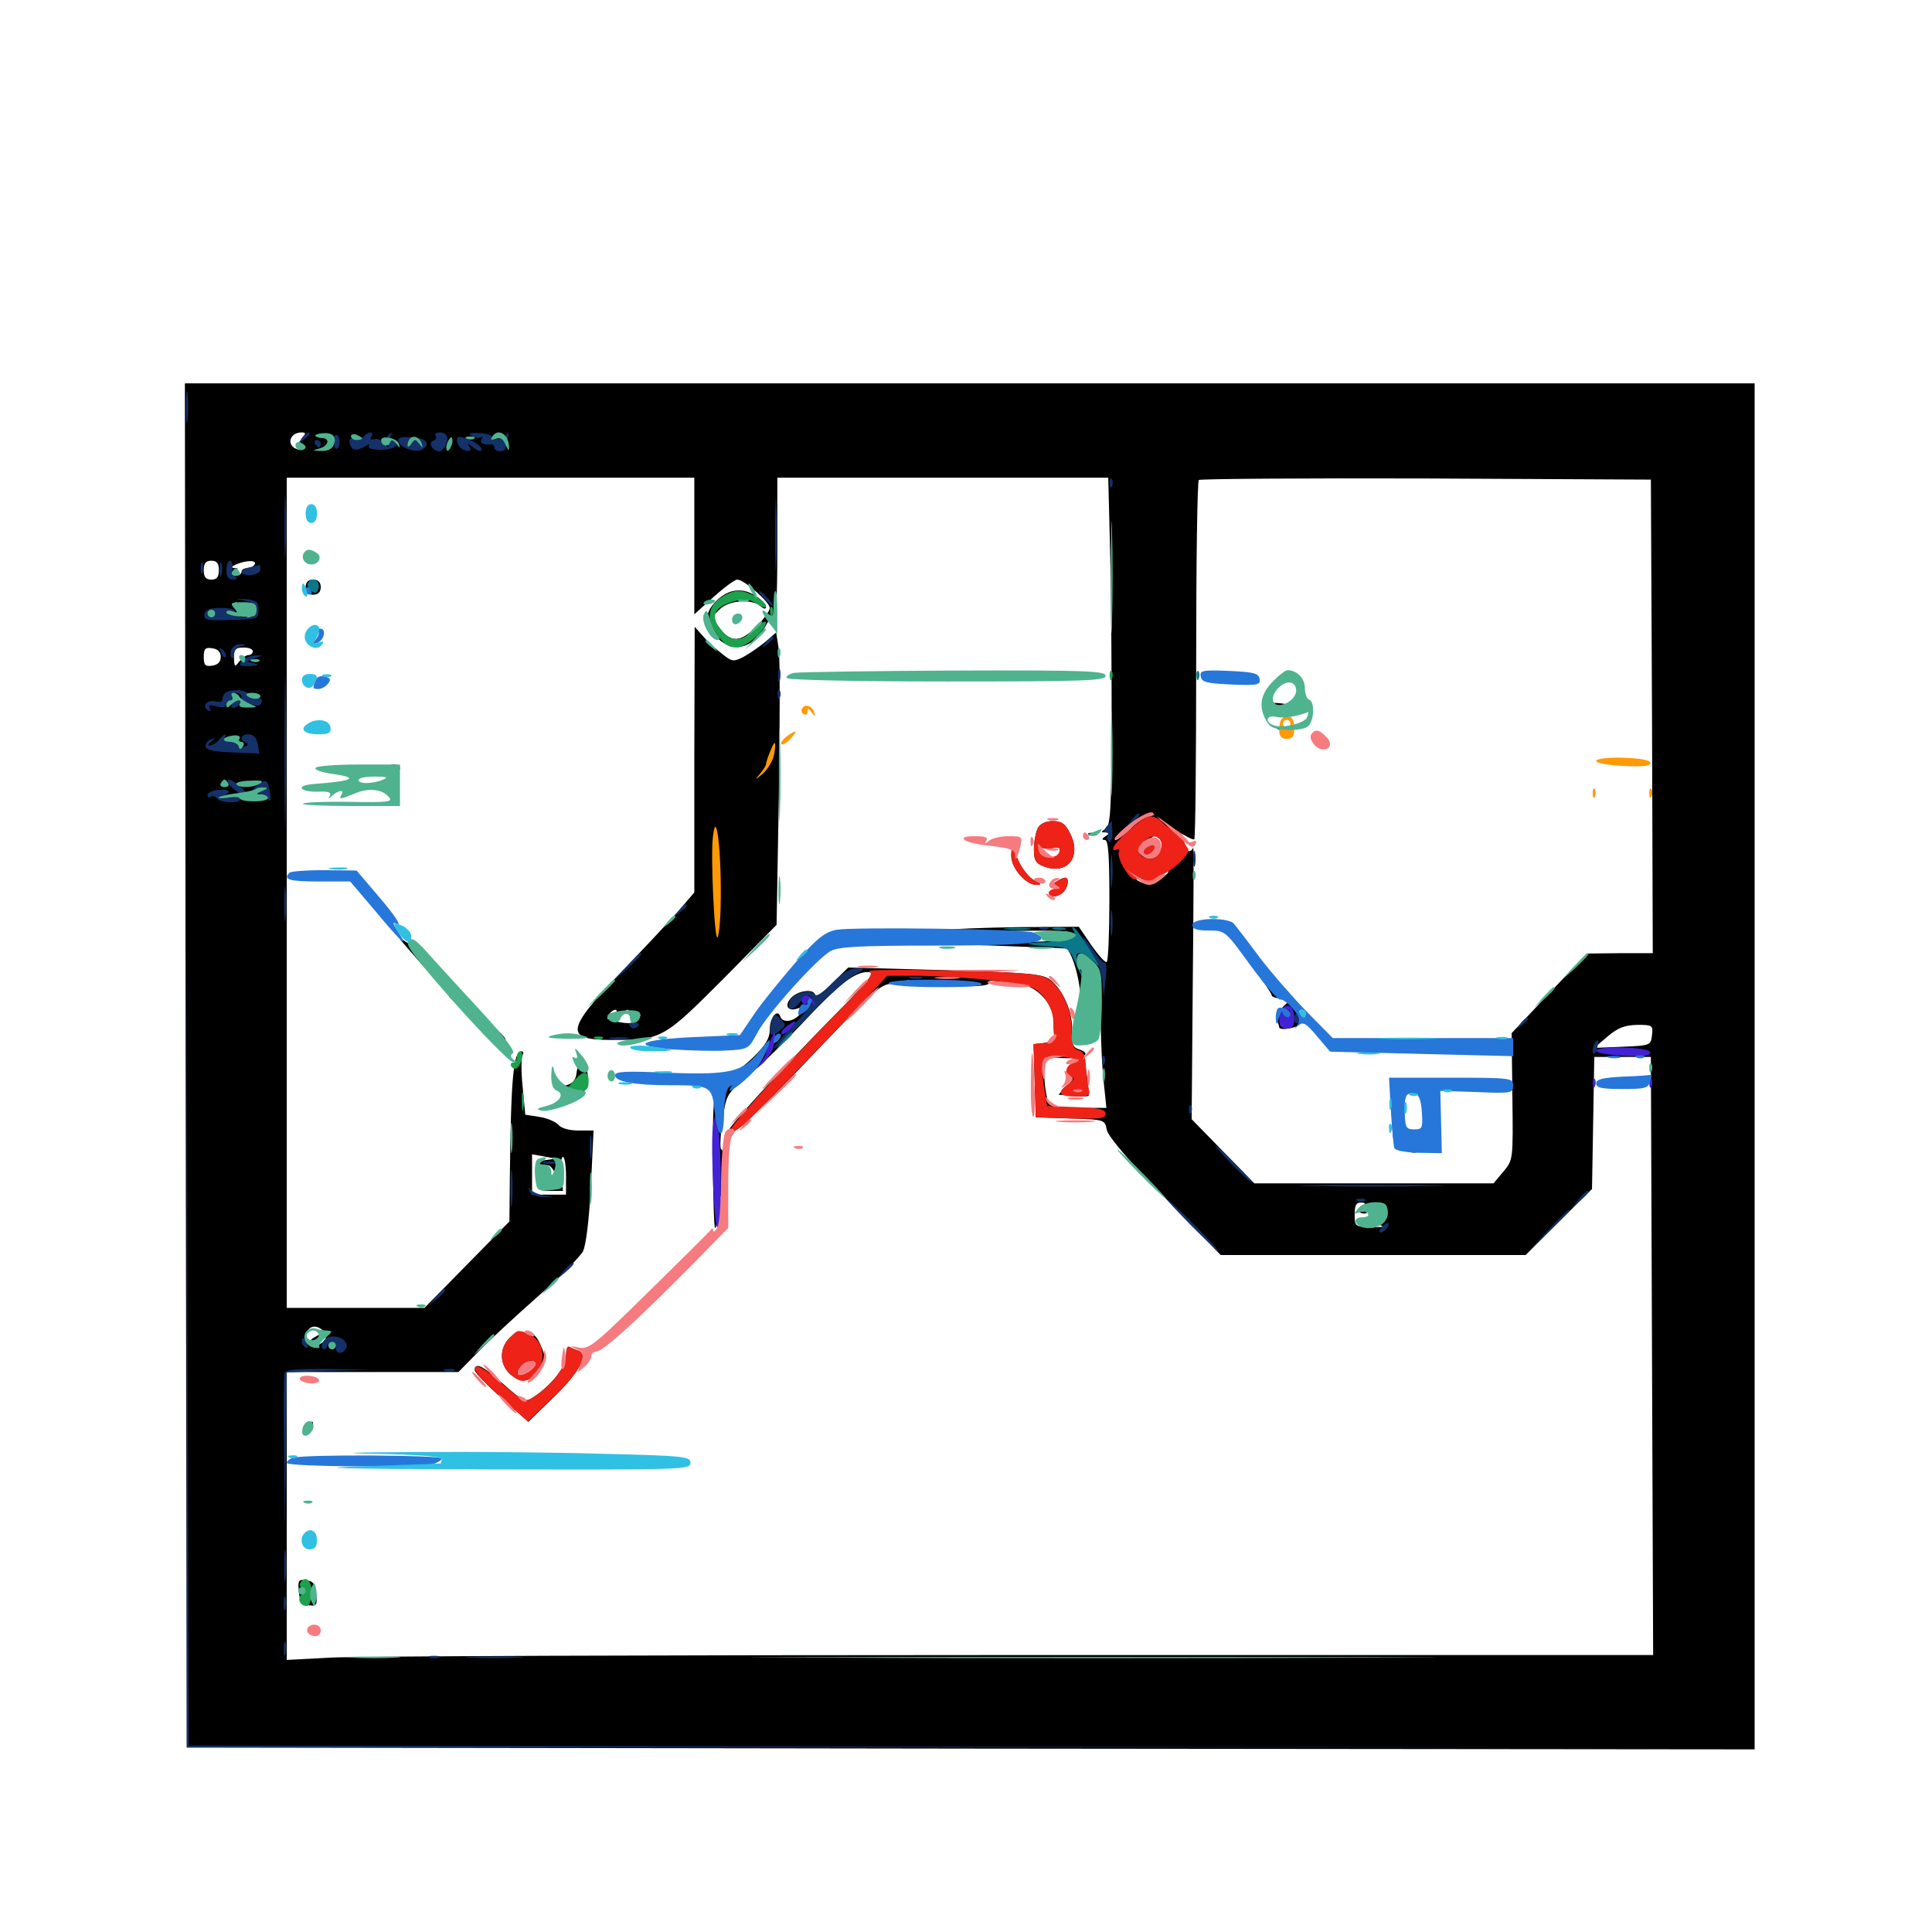 <svg xmlns="http://www.w3.org/2000/svg" viewBox="0 -1000 1000 1000">
	<path fill="#000000" d="M96.094 -448.633L96.68 -95.508L502.539 -94.922L908.203 -94.531V-448.047V-801.562H501.953H95.703ZM156.836 -774.023C155.664 -772.852 155.078 -770.508 155.664 -769.141C156.445 -767.188 155.664 -766.797 153.516 -767.578C148.047 -769.727 150 -776.172 156.055 -776.172C158.203 -776.172 158.398 -775.586 156.836 -774.023ZM173.828 -769.531C173.828 -771.094 170.117 -770.312 168.945 -768.359C168.359 -767.188 169.141 -766.992 170.703 -767.578C172.461 -768.164 173.828 -769.141 173.828 -769.531ZM359.375 -717.383V-682.031L369.336 -691.016C374.805 -695.898 380.273 -700 381.641 -700C385.156 -700 398.438 -688.281 398.438 -685.352C398.438 -683.789 395.312 -679.492 391.406 -675.586C383.203 -667.383 378.125 -667.188 372.266 -675.195L368.359 -680.469L372.461 -684.57C376.953 -689.258 388.867 -690.234 393.555 -686.328C395.703 -684.57 396.484 -684.57 396.484 -686.133C396.484 -687.305 393.75 -690.039 390.43 -691.992C383.398 -696.289 375.977 -694.727 369.922 -688.086C364.648 -682.227 364.648 -677.148 370.508 -670.703C378.711 -661.523 389.648 -663.867 396.484 -676.367C398.438 -680.078 399.219 -680.469 400.586 -678.32C401.562 -676.758 402.344 -691.211 402.344 -714.258V-752.734H487.891H573.633L574.609 -713.281C575.195 -691.406 575.391 -650.977 575.391 -623.242C575.195 -580.859 574.805 -572.656 572.266 -571.094C569.727 -569.336 569.727 -569.141 572.266 -569.141C574.805 -569.141 574.805 -568.945 572.266 -567.188C570.312 -566.016 570.117 -565.234 571.875 -565.234C573.633 -565.234 574.219 -557.812 574.219 -534.375C574.219 -517.383 573.633 -502.734 572.852 -502.148C572.266 -501.367 568.75 -505.273 565.039 -510.547L558.398 -520.312L527.734 -520.117C510.938 -519.922 491.016 -519.141 483.398 -518.359C475.977 -517.578 488.867 -517.383 512.305 -517.969C541.211 -518.555 554.688 -518.359 554.688 -516.992C554.688 -513.086 548.828 -512.5 513.086 -512.109L477.539 -511.719L514.648 -510.547C535.156 -509.766 551.953 -509.18 552.148 -508.984C554.297 -507.227 557.422 -498.242 558.594 -490.234C559.961 -481.055 560.156 -480.859 560.352 -487.695C560.547 -494.336 560.938 -494.922 564.258 -492.969C567.383 -491.406 568.359 -491.797 568.945 -494.531C569.531 -496.289 569.922 -489.453 569.727 -479.297C569.531 -469.141 570.117 -453.125 570.898 -443.75L572.656 -426.562H559.18C551.953 -426.562 544.922 -427.344 543.555 -428.125C542.383 -428.906 541.016 -434.766 540.625 -441.211L540.039 -452.93L550.195 -452.344C560.547 -451.758 565.625 -454.492 558.594 -456.836C555.273 -457.812 554.688 -459.57 554.883 -466.211C555.469 -475.586 550.391 -487.5 543.75 -492.773C539.844 -495.898 533.398 -496.484 489.062 -497.852L439.062 -499.219L430.469 -490.82C425.781 -486.133 421.875 -483.398 421.875 -484.766C421.875 -488.477 413.086 -487.5 409.375 -483.398C405.664 -479.297 408.008 -476.172 413.086 -478.125C416.797 -479.492 416.797 -477.93 413.281 -474.219C409.766 -470.898 404.883 -470.703 403.906 -473.828C402.344 -478.125 398.438 -473.242 398.438 -467.188C398.438 -462.5 396.289 -458.984 389.648 -452.539C384.766 -447.852 379.492 -444.141 377.93 -444.141C376.367 -444.141 375 -442.773 375 -441.211C375 -439.844 373.633 -437.695 372.07 -436.719C369.336 -435.352 368.945 -429.688 368.945 -400.195C369.141 -381.055 369.531 -364.844 370.117 -364.453C370.703 -363.867 371.094 -367.578 371.094 -372.656C371.094 -378.32 371.875 -381.445 373.047 -380.664C374.219 -379.883 375 -384.18 375 -392.188C375 -399.219 374.219 -405.078 373.438 -405.078C372.461 -405.078 372.852 -411.523 373.828 -419.336C375.977 -433.789 375.977 -433.789 387.695 -443.555C394.141 -448.828 406.641 -461.133 415.625 -470.703C434.18 -490.625 442.188 -496.875 449.219 -496.875C453.32 -496.875 450.977 -493.75 431.445 -474.023C401.367 -443.359 376.953 -416.602 376.953 -414.453C376.953 -409.961 390.43 -422.07 422.07 -455.469C455.273 -490.234 456.25 -491.211 463.281 -490.625C467.188 -490.234 469.922 -490.82 469.336 -491.797C468.555 -492.773 470.117 -492.969 472.852 -491.992C481.445 -489.258 511.719 -488.477 511.719 -491.016C511.719 -492.578 512.891 -492.773 515.234 -491.992C516.992 -491.211 521.68 -490.625 525.391 -490.82C534.766 -491.211 544.727 -481.836 545.312 -472.266C545.312 -468.555 545.508 -464.453 545.703 -463.281C545.898 -461.914 543.359 -460.547 540.43 -460.156L534.961 -459.57L535.547 -440.625L536.133 -421.68L553.906 -421.094C571.68 -420.508 571.875 -420.508 572.852 -415.234C573.633 -411.719 583.984 -399.414 602.93 -380.078L631.836 -350.391H710.742H789.648L806.836 -367.578L824.023 -384.57L824.609 -418.75L825.195 -452.93H839.844H854.492L855.078 -298.242L855.664 -143.359H524.023C341.602 -143.359 182.422 -142.773 170.508 -141.992L148.438 -140.82V-215.234V-289.844H192.969H237.305L247.266 -300C252.734 -305.664 266.602 -318.555 278.125 -328.711C289.648 -338.867 300.391 -349.609 301.758 -352.344C303.32 -355.469 304.883 -368.359 305.859 -386.133L307.227 -414.844H299.414C294.727 -414.844 290.43 -416.016 289.062 -417.773C287.695 -419.336 283.203 -421.289 279.297 -421.875L271.875 -423.047L270.508 -437.5C269.727 -445.312 269.727 -452.734 270.508 -453.906C271.094 -454.883 270.898 -455.859 269.922 -455.859C265.625 -455.859 264.453 -441.406 263.867 -388.867L263.672 -367.773L241.602 -345.312L219.727 -323.047H184.18H148.438V-537.891V-752.734H253.906H359.375ZM855.078 -629.297L855.469 -506.641H838.477L821.289 -506.445L801.953 -485.938L782.422 -465.234L782.812 -432.422C783.203 -399.609 783.203 -399.609 778.125 -393.555L773.047 -387.5H711.133H649.219L633.008 -404.102L616.797 -420.703L617.383 -491.992C617.773 -531.25 617.969 -562.5 617.578 -561.328C616.602 -558.398 613.281 -558.984 613.281 -562.109C613.281 -563.672 609.961 -567.578 606.055 -571.094L598.633 -577.344L607.812 -570.898C613.086 -567.383 617.578 -565.039 618.164 -565.625C618.75 -566.211 619.141 -608.008 619.141 -658.398C619.141 -708.984 619.727 -750.781 620.508 -751.562C621.289 -752.148 674.219 -752.539 738.086 -752.344L854.492 -751.758ZM113.281 -704.883C113.281 -701.367 112.305 -700 109.375 -700C106.445 -700 105.469 -701.367 105.469 -704.883C105.469 -708.398 106.445 -709.766 109.375 -709.766C112.305 -709.766 113.281 -708.398 113.281 -704.883ZM131.836 -707.812C131.25 -706.836 129.297 -705.859 127.734 -705.859C126.172 -705.859 125 -705.078 125 -703.906C125 -702.93 123.438 -701.953 121.68 -701.953C118.75 -701.953 118.555 -702.344 121.094 -703.906C123.633 -705.664 123.633 -705.859 121.094 -706.055C119.141 -706.055 119.531 -706.641 122.07 -707.812C127.539 -710.156 133.203 -710.156 131.836 -707.812ZM127.344 -684.375C130.469 -681.641 130.859 -680.469 128.711 -680.469C127.148 -680.469 124.805 -682.227 123.438 -684.375C122.07 -686.523 121.484 -688.281 122.07 -688.281C122.656 -688.281 125 -686.523 127.344 -684.375ZM114.258 -659.961C114.258 -657.422 112.695 -655.859 109.961 -655.469C106.25 -654.883 105.469 -655.664 105.469 -659.961C105.469 -664.258 106.25 -665.039 109.961 -664.453C112.695 -664.062 114.258 -662.5 114.258 -659.961ZM130.859 -662.891C130.859 -661.914 129.883 -660.938 128.711 -660.938C127.344 -660.938 125.195 -659.375 123.828 -657.617C121.484 -654.492 121.289 -654.688 121.094 -659.57C121.094 -663.867 121.875 -664.844 125.977 -664.844C128.711 -664.844 130.859 -664.062 130.859 -662.891ZM594.531 -577.539C592.188 -577.148 587.891 -574.219 584.961 -570.898C581.836 -567.773 578.32 -565.234 577.344 -565.234C576.172 -565.43 578.711 -568.359 583.008 -572.07C587.305 -575.781 592.578 -578.711 594.727 -578.516C598.438 -578.32 598.438 -578.32 594.531 -577.539ZM600.586 -565.234C602.93 -561.523 599.414 -555.469 595.117 -555.664C591.992 -555.859 591.797 -556.25 594.141 -556.836C597.656 -557.812 600.586 -563.281 597.656 -563.281C596.484 -563.281 595.703 -564.258 595.703 -565.234C595.703 -567.773 599.023 -567.773 600.586 -565.234ZM592.188 -560.938C590.82 -559.57 589.844 -559.375 589.844 -560.547C589.844 -561.719 590.43 -563.281 591.211 -563.867C591.797 -564.648 592.969 -564.844 593.555 -564.258C593.945 -563.672 593.359 -562.109 592.188 -560.938ZM598.633 -546.484C601.562 -548.438 604.297 -549.609 604.688 -549.023C605.273 -548.633 603.32 -546.68 600.586 -544.922C594.727 -541.016 590.039 -541.992 584.766 -548.047C581.25 -551.953 581.445 -551.953 587.305 -547.656C593.359 -543.359 593.75 -543.359 598.633 -546.484ZM855.078 -464.258C854.492 -458.984 854.297 -458.789 839.844 -458.203L825.195 -457.617L832.031 -463.477C837.305 -467.969 840.82 -469.336 847.266 -469.531C855.273 -469.531 855.664 -469.336 855.078 -464.258ZM283.008 -399.609C278.125 -399.023 277.93 -398.438 279.297 -392.383C280.078 -388.672 280.273 -385.352 279.688 -384.766C279.102 -383.984 281.445 -383.594 284.961 -383.594H291.406L290.43 -392.383C290.039 -397.266 290.43 -401.172 291.406 -401.172C292.188 -401.172 292.969 -396.875 292.969 -391.406V-381.641H284.18H275.391V-391.992V-402.539L281.836 -401.367C287.695 -400.391 287.695 -400.195 283.008 -399.609ZM287.305 -392.383C288.867 -387.305 287.695 -385.352 284.18 -386.914C280.664 -388.086 280.273 -397.461 283.789 -396.875C284.961 -396.484 286.719 -394.531 287.305 -392.383ZM705.664 -376.367C702.148 -375 702.539 -371.875 706.055 -371.875C707.617 -371.875 708.984 -373.242 708.984 -375C708.984 -376.953 710.352 -377.734 713.477 -377.344C716.211 -376.953 717.773 -375.391 717.773 -372.852C717.578 -370.703 716.602 -369.141 715.234 -369.531C712.109 -370.117 712.109 -366.602 715.43 -365.43C716.602 -365.039 714.062 -364.648 709.57 -364.844C701.367 -365.039 701.172 -365.234 701.172 -371.484C701.172 -376.172 701.953 -377.734 704.688 -377.539C706.641 -377.539 707.031 -376.953 705.664 -376.367ZM167.578 -310.938C169.141 -309.375 169.336 -308.008 167.773 -306.055C164.453 -302.148 158.203 -302.93 158.203 -307.031C158.203 -313.281 163.086 -315.43 167.578 -310.938ZM158.203 -712.695C158.203 -711.133 159.57 -709.766 161.133 -709.766C162.695 -709.766 164.062 -710.547 164.062 -711.523C164.062 -712.5 162.695 -713.672 161.133 -714.453C159.375 -715.039 158.203 -714.453 158.203 -712.695ZM158.203 -696.094C158.203 -693.555 159.57 -692.188 162.109 -692.188C164.648 -692.188 166.016 -693.555 166.016 -696.094C166.016 -698.633 164.648 -700 162.109 -700C159.57 -700 158.203 -698.633 158.203 -696.094ZM359.375 -606.836V-538.086L351.367 -528.711C346.875 -523.633 333.984 -509.766 322.852 -498.242C292.578 -466.797 291.797 -461.719 316.797 -461.719C342.578 -461.719 343.359 -462.305 374.414 -493.359L401.953 -521.289L403.125 -588.086C403.711 -624.805 403.711 -658.789 403.125 -663.672L401.758 -672.656L395.898 -667.578C392.773 -665.039 387.695 -661.523 384.766 -659.961C379.688 -657.422 378.906 -657.422 373.828 -661.523C370.703 -663.867 366.211 -667.969 363.867 -670.703L359.57 -675.586ZM317.969 -474.609C316.602 -473.047 315.039 -472.266 314.648 -472.461C313.672 -473.633 316.602 -477.344 318.555 -477.344C319.531 -477.344 319.336 -476.172 317.969 -474.609ZM326.172 -474.219C326.172 -471.484 326.758 -471.484 329.102 -473.438C331.641 -475.586 331.836 -475.391 330.859 -472.852C329.883 -470.312 325.586 -469.727 318.75 -471.289C317.578 -471.68 323.242 -477.148 324.805 -477.344C325.586 -477.344 326.172 -475.977 326.172 -474.219ZM201.172 -603.516C201.172 -603.906 202.539 -604.297 204.102 -604.297C205.664 -604.297 207.031 -603.516 207.031 -602.344C207.031 -601.367 205.664 -600.977 204.102 -601.562C202.539 -602.344 201.172 -603.125 201.172 -603.516ZM537.109 -571.289C536.133 -569.141 535.156 -564.258 535.156 -560.352C535.156 -554.688 536.133 -553.125 540.234 -551.562C552.539 -546.875 560.156 -556.641 553.711 -568.945C551.367 -573.633 549.414 -575 544.922 -575C541.211 -575 538.477 -573.633 537.109 -571.289ZM544.336 -560.938C548.047 -561.719 549.023 -561.133 548.438 -559.18C546.484 -553.125 536.914 -555.859 537.305 -562.305C537.305 -563.477 537.891 -563.281 538.281 -562.109C538.867 -560.938 541.406 -560.352 544.336 -560.938ZM564.062 -567.773C562.5 -568.359 563.086 -568.945 565.234 -568.945C567.383 -569.141 568.555 -568.555 567.773 -567.969C567.188 -567.383 565.43 -567.188 564.062 -567.773ZM523.438 -556.836C523.438 -550.586 531.25 -541.797 536.523 -541.992C539.258 -541.992 539.062 -542.578 535.352 -544.336C532.812 -545.508 529.102 -550.195 527.148 -554.492C523.828 -561.719 523.438 -561.914 523.438 -556.836ZM546.875 -543.75C544.336 -542.188 544.531 -541.797 547.461 -541.797C549.414 -541.797 550.391 -540.82 549.805 -539.648C549.023 -538.477 547.266 -538.086 545.703 -538.672C544.141 -539.258 542.969 -538.867 542.969 -537.891C542.969 -535.156 547.656 -535.547 550.391 -538.281C552.93 -540.82 553.516 -545.703 551.367 -545.703C550.391 -545.703 548.438 -544.727 546.875 -543.75ZM418.75 -508.203C413.477 -502.539 406.836 -495.117 404.297 -491.797C401.562 -488.477 406.055 -492.578 414.062 -500.977C422.461 -509.57 430.859 -516.406 433.594 -516.992L438.477 -517.773L433.594 -518.164C429.883 -518.359 425.977 -515.625 418.75 -508.203ZM454.688 -516.992C452.148 -517.383 453.711 -517.773 458.008 -517.773C462.305 -517.969 464.258 -517.578 462.5 -516.992C460.547 -516.602 457.031 -516.602 454.688 -516.992ZM208.984 -511.523C221.875 -496.484 230.469 -487.305 230.469 -488.867C230.469 -489.648 228.711 -491.992 226.562 -493.945C224.219 -495.898 222.852 -498.633 223.438 -500C224.609 -503.125 216.992 -512.891 214.648 -511.328C213.477 -510.742 210.742 -511.719 208.398 -513.672C204.883 -516.602 205.078 -516.211 208.984 -511.523ZM451.758 -511.133C449.805 -511.719 451.367 -512.109 455.078 -512.109C458.789 -512.109 460.352 -511.719 458.594 -511.133C456.641 -510.742 453.516 -510.742 451.758 -511.133ZM229.492 -494.922C231.445 -492.773 233.398 -491.016 233.984 -491.016C234.57 -491.016 233.398 -492.773 231.445 -494.922C229.492 -497.07 227.539 -498.828 226.953 -498.828C226.367 -498.828 227.539 -497.07 229.492 -494.922ZM407.031 -488.672L401.367 -482.227L407.812 -487.891C411.133 -491.211 414.062 -493.945 414.062 -494.336C414.062 -495.898 412.5 -494.531 407.031 -488.672ZM232.422 -484.375C232.422 -483.984 233.984 -482.422 235.938 -481.055C238.867 -478.516 239.062 -478.711 236.523 -481.836C233.984 -484.961 232.422 -485.938 232.422 -484.375ZM251.953 -471.094C256.641 -465.82 260.742 -461.719 261.133 -461.719C262.695 -461.719 261.133 -463.477 252.539 -471.484L243.164 -480.273ZM556.641 -450C552.148 -448.828 550.781 -443.945 554.688 -442.578C555.664 -442.188 554.492 -440.039 552.148 -437.695L547.852 -433.398L555.469 -432.812C559.57 -432.422 563.086 -432.422 563.477 -432.812C563.672 -433.203 563.281 -437.305 562.695 -442.383C561.523 -450.586 561.133 -451.172 556.641 -450ZM559.961 -435.156C560.742 -435.742 559.57 -436.328 557.422 -436.133C555.273 -436.133 554.688 -435.547 556.25 -434.961C557.617 -434.375 559.375 -434.57 559.961 -435.156ZM298.438 -444.727C298.047 -441.016 296.484 -439.062 292.969 -438.281L288.281 -437.109L292.969 -433.789C297.266 -430.664 297.852 -430.664 301.172 -433.789C303.516 -435.938 304.688 -439.258 304.297 -442.969C303.516 -450.391 299.219 -451.953 298.438 -444.727ZM263.867 -307.617C258.008 -301.758 258.594 -292.969 264.844 -288.086C270.703 -283.594 274.805 -284.766 279.883 -292.383C282.422 -296.289 282.422 -297.852 280.078 -303.125C278.711 -306.641 276.758 -309.375 275.586 -309.375C274.609 -309.375 272.461 -309.961 270.898 -310.547C269.141 -311.133 266.016 -309.766 263.867 -307.617ZM277.344 -294.141C277.344 -293.359 275.586 -291.211 273.438 -289.453C269.141 -285.547 265.82 -288.477 269.531 -292.773C272.07 -295.898 277.344 -296.68 277.344 -294.141ZM292.969 -298.047C292.969 -292.578 285.352 -282.812 275.977 -276.758C271.875 -274.023 270.898 -274.414 260.352 -283.789C249.805 -293.164 245.898 -295.117 245.703 -290.82C245.703 -289.648 251.953 -283.203 259.57 -276.367L273.438 -264.062L285.938 -276.172C299.805 -289.453 304.883 -299.023 299.219 -300.977C297.461 -301.562 295.312 -302.539 294.531 -302.93C293.555 -303.32 292.969 -301.172 292.969 -298.047ZM158.594 -261.523C156.445 -259.18 156.641 -258.594 159.18 -258.594C160.742 -258.594 162.109 -259.961 162.109 -261.523C162.109 -265.039 161.719 -265.039 158.594 -261.523ZM154.688 -176.172C155.078 -171.094 156.25 -169.531 159.766 -169.141C163.867 -168.555 164.258 -169.141 163.672 -175C163.281 -180.078 162.109 -181.641 158.594 -182.031C154.492 -182.617 154.102 -182.031 154.688 -176.172ZM657.227 -633.594C657.812 -629.688 669.336 -628.32 669.336 -632.422C669.336 -634.18 666.797 -635.547 663.086 -635.938C658.203 -636.523 656.836 -635.938 657.227 -633.594ZM661.719 -622.461C660.156 -623.047 660.742 -623.633 662.891 -623.633C665.039 -623.828 666.211 -623.242 665.43 -622.656C664.844 -622.07 663.086 -621.875 661.719 -622.461ZM637.695 -517.969C638.086 -515.039 642.773 -506.836 648.242 -499.609C653.711 -492.383 658.203 -485.742 658.203 -484.961C658.203 -483.984 660.547 -483.203 663.477 -483.203H668.75L664.258 -479.102C661.914 -476.758 660.352 -473.633 660.938 -472.07C661.523 -470.508 662.109 -468.75 662.109 -468.359C662.109 -466.211 672.07 -467.969 673.047 -470.312C674.609 -474.219 671.094 -480.078 657.227 -497.07C650.781 -505.078 643.555 -514.062 641.406 -517.383L637.109 -523.047ZM686.914 -459.375C690.625 -455.273 692.969 -454.492 689.648 -458.398C688.477 -459.961 687.891 -461.523 688.477 -462.109C689.062 -462.5 688.086 -463.086 686.523 -463.086C683.984 -463.086 683.984 -462.5 686.914 -459.375ZM696.875 -456.445C694.336 -456.836 696.289 -457.227 701.172 -457.227C706.055 -457.227 708.008 -456.836 705.664 -456.445C703.125 -456.055 699.219 -456.055 696.875 -456.445ZM720.312 -423.242C720.898 -408.984 721.68 -405.078 723.828 -405.078C725.781 -405.078 726.562 -407.617 726.367 -415.43C726.172 -424.023 725.977 -424.805 724.609 -419.727C723.438 -414.844 723.047 -415.82 723.047 -424.609C723.047 -432.227 723.438 -434.18 724.609 -431.445C726.172 -427.734 726.367 -427.734 726.367 -431.836C726.562 -434.18 725.391 -436.523 724.219 -436.914C722.852 -437.5 726.953 -438.086 733.398 -438.281C747.07 -438.672 745.898 -439.648 730.469 -440.625L719.727 -441.406ZM763.281 -438.867C761.719 -439.453 762.305 -440.039 764.453 -440.039C766.602 -440.234 767.773 -439.648 766.992 -439.062C766.406 -438.477 764.648 -438.281 763.281 -438.867ZM730.078 -403.711C728.516 -404.297 729.102 -404.883 731.25 -404.883C733.398 -405.078 734.57 -404.492 733.789 -403.906C733.203 -403.32 731.445 -403.125 730.078 -403.711ZM711.914 -373.828C711.328 -372.656 712.109 -372.461 713.672 -373.047C717.188 -374.414 717.773 -375.781 715.039 -375.781C713.867 -375.781 712.5 -375 711.914 -373.828ZM162.109 -307.422C160.352 -306.25 160.156 -305.469 161.523 -305.469C162.695 -305.469 164.453 -306.445 165.039 -307.422C166.602 -309.766 165.82 -309.766 162.109 -307.422Z"/>
	<path fill="#ff9906" d="M415.234 -633.398C414.453 -632.422 414.844 -631.055 416.016 -630.273C416.992 -629.688 417.969 -630.273 417.969 -631.641C417.969 -633.594 418.555 -633.398 420.117 -631.25C421.875 -628.906 422.07 -628.906 421.484 -631.055C420.508 -634.57 416.797 -635.938 415.234 -633.398ZM663.477 -627.93C662.695 -627.344 662.109 -624.609 662.109 -622.07C662.109 -618.945 663.281 -617.578 666.016 -617.578C669.141 -617.578 669.922 -618.945 669.922 -623.438C669.922 -628.906 666.602 -631.25 663.477 -627.93ZM667.969 -625.391C667.969 -624.414 667.188 -623.438 666.016 -623.438C665.039 -623.438 664.062 -624.414 664.062 -625.391C664.062 -626.562 665.039 -627.344 666.016 -627.344C667.188 -627.344 667.969 -626.562 667.969 -625.391ZM407.031 -618.75C405.078 -617.188 403.906 -615.43 404.492 -614.844C405.078 -614.258 407.227 -615.43 409.18 -617.578C413.281 -622.07 412.5 -622.656 407.031 -618.75ZM398.438 -610.547C397.266 -607.812 396.484 -605.078 396.484 -604.492C396.484 -603.711 394.922 -601.367 393.164 -599.219C390.43 -595.898 390.625 -596.094 394.922 -599.609C397.656 -602.148 400.391 -606.836 400.781 -609.961C401.953 -616.992 400.977 -617.188 398.438 -610.547ZM826.172 -606.055C826.172 -605.078 832.617 -603.906 840.625 -603.516C851.562 -603.125 854.688 -603.516 854.102 -605.469C852.93 -608.203 826.172 -608.789 826.172 -606.055ZM824.414 -589.062C824.414 -586.914 825 -586.328 825.586 -587.891C826.172 -589.258 825.977 -591.016 825.391 -591.602C824.805 -592.383 824.219 -591.211 824.414 -589.062ZM853.711 -589.062C853.711 -586.914 854.297 -586.328 854.883 -587.891C855.469 -589.258 855.273 -591.016 854.688 -591.602C854.102 -592.383 853.516 -591.211 853.711 -589.062ZM368.945 -566.406C367.773 -555.859 369.922 -510.742 371.484 -515.039C374.219 -522.852 373.242 -569.141 370.312 -572.07C369.922 -572.461 369.336 -569.922 368.945 -566.406Z"/>
	<path fill="#ef2218" d="M594.727 -577.344C590.625 -576.562 576.172 -563.672 576.172 -560.742C576.172 -559.961 576.953 -559.766 578.125 -560.352C579.102 -560.938 579.688 -560.352 579.102 -558.984C578.516 -557.617 579.883 -553.516 582.031 -550.195C584.766 -545.703 586.719 -544.141 589.062 -545.117C591.016 -545.703 591.992 -545.508 591.406 -544.531C590.625 -543.555 592.188 -542.773 594.727 -542.773C597.266 -542.773 598.828 -543.359 598.242 -544.336C597.852 -545.117 599.023 -546.289 600.977 -547.07C607.422 -549.414 616.992 -558.789 614.844 -560.938C613.867 -561.914 612.695 -564.258 612.5 -566.211C612.305 -568.164 610.352 -570.117 608.203 -570.312C606.25 -570.703 603.125 -572.461 601.562 -574.414C600 -576.367 596.875 -577.734 594.727 -577.344ZM600.586 -565.234C602.539 -561.914 599.609 -555.469 595.898 -555.469C590.039 -555.469 587.5 -559.57 591.211 -563.672C594.727 -567.578 598.633 -568.164 600.586 -565.234ZM593.75 -561.328C592.188 -560.352 591.602 -558.984 592.383 -558.203C593.164 -557.422 594.922 -557.812 596.094 -558.984C599.023 -561.914 597.461 -563.672 593.75 -561.328ZM537.109 -571.289C536.133 -569.141 535.156 -564.258 535.156 -560.352C535.156 -554.688 536.133 -553.125 540.234 -551.562C552.539 -546.875 560.156 -556.641 553.711 -568.945C551.367 -573.633 549.414 -575 544.922 -575C541.211 -575 538.477 -573.633 537.109 -571.289ZM544.336 -560.938C548.047 -561.719 549.023 -561.133 548.438 -559.18C547.07 -554.883 538.281 -555.859 537.695 -560.352C537.305 -562.5 537.695 -563.281 538.281 -562.109C538.672 -560.938 541.406 -560.352 544.336 -560.938ZM523.438 -556.836C523.438 -550.586 531.25 -541.797 536.523 -541.992C539.258 -541.992 539.062 -542.578 535.352 -544.336C532.812 -545.508 529.102 -550.195 527.148 -554.492C523.828 -561.719 523.438 -561.914 523.438 -556.836ZM547.07 -543.945C544.922 -542.578 544.922 -542.188 547.07 -541.211C549.023 -540.43 548.828 -540.039 546.484 -540.039C544.531 -539.844 542.969 -539.062 542.969 -537.891C542.969 -535.156 547.461 -535.352 550.391 -538.281C552.93 -540.82 553.516 -545.703 551.367 -545.703C550.391 -545.703 548.633 -544.922 547.07 -543.945ZM449.805 -497.266C452.539 -496.094 450 -492.578 434.766 -477.344C409.766 -451.953 381.055 -420.703 378.711 -416.211C376.953 -413.086 377.148 -412.891 380.273 -414.453C382.227 -415.625 385.547 -418.164 387.695 -420.312C395.898 -428.516 439.062 -473.047 448.828 -483.789L459.18 -494.922H477.148C487.109 -494.727 504.102 -493.75 515.039 -492.383C533.203 -490.039 535.352 -489.453 540.039 -484.18C542.773 -480.859 545.117 -475.586 545.117 -472.07C545.312 -468.555 545.508 -464.453 545.703 -463.281C545.898 -461.914 543.359 -460.547 540.43 -460.156L534.961 -459.57L535.547 -440.625L536.133 -421.68L554.297 -421.094C569.141 -420.703 572.266 -421.094 572.266 -423.438C572.266 -425.781 568.945 -426.562 557.227 -426.953L541.992 -427.539L540.234 -438.867C538.086 -452.93 539.648 -454.883 551.172 -452.93C558.398 -451.562 558.984 -451.172 555.273 -449.805C550.781 -448.242 550.781 -442.188 555.273 -442.188C556.445 -442.188 555.469 -440.82 553.125 -439.062C546.68 -434.57 547.852 -432.422 556.836 -432.422C563.477 -432.422 564.453 -433.008 563.672 -435.938C563.086 -437.695 562.5 -442.969 562.109 -447.461C561.914 -453.516 560.742 -455.859 558.203 -456.445C555.469 -457.227 554.688 -459.375 554.688 -466.992C554.688 -477.539 549.805 -488.281 542.773 -493.164C538.867 -495.898 530.859 -496.68 492.188 -497.656C466.992 -498.242 447.852 -498.047 449.805 -497.266ZM559.961 -435.156C560.742 -435.742 559.57 -436.328 557.422 -436.133C555.273 -436.133 554.688 -435.547 556.25 -434.961C557.617 -434.375 559.375 -434.57 559.961 -435.156ZM263.672 -307.422C258.008 -301.758 258.594 -292.969 264.844 -288.086C268.75 -284.961 270.703 -284.57 273.828 -286.133C282.812 -291.016 283.203 -305.078 274.414 -308.984C267.969 -311.914 268.359 -312.109 263.672 -307.422ZM277.344 -293.75C277.344 -291.406 269.531 -287.109 268.164 -288.672C266.406 -290.234 271.484 -295.703 274.609 -295.703C276.172 -295.703 277.344 -294.922 277.344 -293.75ZM292.969 -298.047C292.969 -292.578 285.352 -282.812 275.977 -276.758C271.68 -274.023 270.898 -274.414 259.766 -283.984C251.953 -290.82 247.266 -293.75 245.898 -292.383C244.727 -291.211 249.023 -285.938 258.594 -277.344L273.242 -264.258L285.742 -276.172C299.805 -289.258 305.078 -299.023 299.219 -300.977C297.461 -301.562 295.312 -302.539 294.531 -302.93C293.555 -303.32 292.969 -301.172 292.969 -298.047Z"/>
	<path fill="#1ca14c" d="M372.266 -690.039C366.406 -685.352 365.82 -679.492 370.508 -672.656C374.609 -666.406 376.953 -664.844 381.641 -664.844C385.938 -664.844 396.484 -674.023 396.484 -677.734C396.484 -679.102 393.945 -677.539 390.625 -674.414C383.789 -667.383 377.93 -667.578 372.656 -674.609C367.773 -681.25 369.727 -685.742 379.102 -688.477C385.352 -690.43 387.305 -690.234 391.602 -687.5C394.336 -685.742 396.484 -685.156 396.484 -686.133C396.484 -688.867 387.305 -694.141 382.227 -694.141C379.492 -694.141 375.195 -692.383 372.266 -690.039ZM398.633 -683.203C398.633 -681.055 399.219 -680.469 399.805 -682.031C400.391 -683.398 400.195 -685.156 399.609 -685.742C399.023 -686.523 398.438 -685.352 398.633 -683.203ZM574.414 -650C574.414 -647.852 575 -647.266 575.586 -648.828C576.172 -650.195 575.977 -651.953 575.391 -652.539C574.805 -653.32 574.219 -652.148 574.414 -650ZM308.203 -462.305C306.641 -462.891 307.227 -463.477 309.375 -463.477C311.523 -463.672 312.695 -463.086 311.914 -462.5C311.328 -461.914 309.57 -461.719 308.203 -462.305ZM267.578 -452.93C267.578 -451.367 266.602 -450 265.43 -450C264.453 -450 264.062 -449.023 264.648 -448.047C265.43 -446.875 266.602 -446.484 267.383 -447.07C269.922 -448.438 271.484 -455.859 269.336 -455.859C268.359 -455.859 267.578 -454.492 267.578 -452.93ZM297.656 -441.211L293.555 -436.719L298.047 -435.742C303.32 -434.766 304.688 -435.742 304.688 -440.43C304.688 -445.898 301.953 -446.094 297.656 -441.211ZM270.117 -429.492C270.117 -425.195 270.508 -423.633 270.898 -426.172C271.289 -428.516 271.289 -432.031 270.898 -433.984C270.312 -435.742 269.922 -433.789 270.117 -429.492ZM155.469 -180.664C154.688 -179.688 155.469 -178.32 156.641 -177.93C158.594 -177.148 158.594 -176.367 156.445 -175C153.516 -172.852 155.078 -168.75 158.789 -168.75C160.156 -168.75 161.133 -171.68 161.328 -175.586C161.328 -182.031 158.008 -184.961 155.469 -180.664Z"/>
	<path fill="#143269" d="M96.289 -788.867C96.289 -781.445 96.68 -778.516 97.07 -782.617C97.461 -786.523 97.461 -792.773 97.07 -796.289C96.68 -799.609 96.289 -796.484 96.289 -788.867ZM156.055 -772.852C153.516 -769.727 153.711 -769.531 156.836 -772.07C158.594 -773.438 160.156 -775 160.156 -775.391C160.156 -776.953 158.594 -775.977 156.055 -772.852ZM172.852 -771.289C172.852 -768.75 173.438 -767.188 174.414 -767.773C175.195 -768.164 175.781 -769.727 175.781 -771.289C175.781 -772.852 175.195 -774.414 174.414 -774.805C173.438 -775.391 172.852 -773.828 172.852 -771.289ZM188.281 -774.023C187.695 -772.852 185.547 -772.266 183.594 -772.852C181.055 -773.438 180.469 -772.852 181.055 -770.312C182.031 -766.602 184.57 -766.406 189.258 -769.141C191.016 -770.312 191.602 -770.117 190.82 -769.141C190.234 -767.969 192.969 -767.188 197.461 -767.188C202.148 -767.383 205.078 -768.359 205.078 -769.922C205.078 -771.094 204.102 -772.266 202.93 -772.266C201.953 -772.266 201.562 -773.242 202.344 -774.609C203.125 -775.977 202.93 -776.172 201.562 -775.391C200.391 -774.609 199.805 -772.656 200.391 -770.703C201.367 -767.773 201.172 -767.773 198.828 -770.508C197.461 -772.266 195.117 -773.242 193.555 -772.656C191.992 -772.07 191.406 -772.656 192.188 -774.023C192.969 -775.195 192.773 -776.172 191.602 -776.172C190.625 -776.172 189.062 -775.195 188.281 -774.023ZM225.391 -774.414C226.172 -773.438 225.586 -772.266 224.219 -771.875C221.289 -770.898 224.023 -766.406 227.344 -766.406C230.078 -766.406 232.812 -773.242 230.859 -775C229.102 -776.953 224.219 -776.367 225.391 -774.414ZM244.141 -774.414C245.703 -773.438 247.656 -773.047 248.828 -773.633C249.805 -774.219 250 -773.828 249.219 -772.656C248.047 -770.508 250.391 -769.531 254.492 -770.117C255.273 -770.117 255.859 -769.531 255.859 -768.359C255.859 -767.383 257.227 -766.406 258.789 -766.406C260.352 -766.406 261.719 -767.188 261.719 -768.164C261.719 -769.141 262.305 -771.68 262.891 -773.633C263.477 -775.586 263.281 -776.367 262.305 -775.195C260.352 -772.852 253.125 -771.289 254.492 -773.633C255.078 -774.609 252.344 -775.586 248.438 -775.781C243.359 -776.172 241.992 -775.781 244.141 -774.414ZM206.445 -771.094C207.617 -767.969 215.625 -765.43 218.555 -767.383C223.242 -770.117 220.508 -773.438 213.086 -773.633C207.031 -774.023 205.469 -773.438 206.445 -771.094ZM236.719 -771.094C237.109 -768.945 239.062 -767.188 241.016 -766.797C243.555 -766.211 244.141 -766.797 242.969 -768.75C241.797 -770.703 242.188 -770.703 244.727 -768.555C246.68 -766.992 248.633 -766.211 249.023 -766.797C250.391 -768.164 246.094 -771.484 240.625 -773.242C236.719 -774.414 236.133 -774.023 236.719 -771.094ZM163.086 -770.312C163.672 -769.336 164.648 -768.359 165.234 -768.359C165.625 -768.359 166.016 -769.336 166.016 -770.312C166.016 -771.484 165.039 -772.266 163.867 -772.266C162.891 -772.266 162.5 -771.484 163.086 -770.312ZM147.266 -727.344C147.266 -712.891 147.461 -706.836 147.852 -714.258C148.242 -721.484 148.242 -733.203 147.852 -740.625C147.461 -747.852 147.266 -741.797 147.266 -727.344ZM401.172 -723.438C401.172 -706.836 401.562 -700 401.758 -708.398C402.148 -716.602 402.148 -730.273 401.758 -738.672C401.562 -746.875 401.172 -740.039 401.172 -723.438ZM574.414 -749.609C574.414 -747.461 575 -746.875 575.586 -748.438C576.172 -749.805 575.977 -751.562 575.391 -752.148C574.805 -752.93 574.219 -751.758 574.414 -749.609ZM103.906 -705.859C103.906 -703.125 104.297 -702.148 104.883 -703.516C105.273 -704.688 105.273 -707.031 104.883 -708.398C104.297 -709.57 103.906 -708.594 103.906 -705.859ZM113.672 -704.883C113.672 -701.758 114.062 -700.586 114.648 -702.539C115.039 -704.297 115.039 -707.031 114.648 -708.398C114.062 -709.57 113.672 -708.203 113.672 -704.883ZM117.188 -704.883C117.188 -701.562 118.164 -700 120.703 -700C122.656 -700 123.242 -700.586 121.875 -701.562C120.703 -702.344 119.922 -704.492 120.312 -706.445C120.508 -708.203 119.922 -709.766 118.945 -709.766C117.969 -709.766 117.188 -707.617 117.188 -704.883ZM129.492 -706.445C123.438 -705.273 123.828 -701.953 129.883 -702.344C132.617 -702.539 134.766 -703.906 134.766 -705.273C134.766 -706.641 134.57 -707.617 134.375 -707.617C133.984 -707.422 131.836 -706.836 129.492 -706.445ZM395.508 -690.234C397.461 -688.086 399.414 -686.328 400 -686.328C400.586 -686.328 399.414 -688.086 397.461 -690.234C395.508 -692.383 393.555 -694.141 392.969 -694.141C392.383 -694.141 393.555 -692.383 395.508 -690.234ZM126.953 -689.062C131.055 -688.281 132.812 -686.914 132.812 -684.18C132.812 -681.445 131.445 -680.469 126.953 -680.469C123.242 -680.469 121.289 -681.445 121.68 -683.008C121.875 -684.57 119.531 -685.352 114.258 -685.352C108.594 -685.352 106.25 -684.57 105.859 -682.031C105.273 -679.102 107.031 -678.711 119.531 -679.102C133.398 -679.492 133.789 -679.688 133.789 -684.375C133.789 -688.477 132.812 -689.258 127.539 -689.844C121.094 -690.234 121.094 -690.234 126.953 -689.062ZM111.328 -682.422C111.328 -683.594 110.547 -684.375 109.375 -684.375C108.398 -684.375 107.422 -683.594 107.422 -682.422C107.422 -681.445 108.398 -680.469 109.375 -680.469C110.547 -680.469 111.328 -681.445 111.328 -682.422ZM121.094 -683.594C121.094 -683.984 120.312 -684.375 119.141 -684.375C118.164 -684.375 117.188 -683.398 117.188 -682.227C117.188 -681.25 118.164 -680.859 119.141 -681.445C120.312 -682.031 121.094 -683.008 121.094 -683.594ZM147.266 -611.133C147.266 -575.781 147.656 -560.938 147.852 -578.32C148.242 -595.703 148.242 -624.609 147.852 -642.773C147.656 -660.742 147.266 -646.68 147.266 -611.133ZM396.289 -667.383C393.75 -664.258 393.945 -664.062 397.07 -666.602C398.828 -667.969 400.391 -669.531 400.391 -669.922C400.391 -671.484 398.828 -670.508 396.289 -667.383ZM119.727 -663.867C119.141 -662.109 119.141 -660.156 119.922 -659.57C120.508 -658.789 121.094 -659.766 121.094 -661.523C121.094 -663.086 122.656 -665.039 124.609 -665.43C127.734 -666.211 127.734 -666.406 124.414 -666.602C122.461 -666.602 120.508 -665.43 119.727 -663.867ZM114.453 -662.305C115.039 -660.352 116.211 -659.375 116.797 -659.961C117.383 -660.547 116.797 -662.109 115.43 -663.477C113.477 -665.234 113.281 -665.039 114.453 -662.305ZM125.391 -658.008C126.758 -659.57 129.688 -660.742 131.836 -660.742H135.742L131.836 -659.18L127.93 -657.617L131.836 -656.641C134.375 -655.859 133.594 -655.469 129.297 -655.273C123.828 -655.078 123.242 -655.469 125.391 -658.008ZM402.734 -650.195C402.734 -647.07 403.125 -645.898 403.711 -647.852C404.102 -649.609 404.102 -652.344 403.711 -653.711C403.125 -654.883 402.734 -653.516 402.734 -650.195ZM117.773 -641.992C121.875 -643.555 128.711 -642.578 128.32 -640.43C128.125 -639.453 129.883 -638.672 132.227 -638.672C134.961 -638.867 136.133 -638.086 135.352 -636.328C134.766 -634.57 133.203 -634.375 129.883 -635.547C126.953 -636.719 124.609 -636.719 124.023 -635.547C123.242 -634.375 121.875 -633.594 120.898 -633.594C119.727 -633.594 119.531 -634.57 120.117 -635.547C120.703 -636.719 120.312 -637.5 119.336 -637.5C118.164 -637.5 117.188 -636.523 117.188 -635.352C117.188 -633.984 115.234 -633.594 112.109 -634.375C108.594 -635.352 107.422 -634.961 108.594 -633.398C109.375 -631.836 109.18 -631.641 107.617 -632.422C104.297 -634.57 107.227 -638.086 111.523 -636.914C113.867 -636.328 115.234 -636.914 115.234 -638.477C115.234 -639.844 116.406 -641.602 117.773 -641.992ZM125 -639.453C125 -640.625 123.633 -641.406 121.875 -641.406C120.312 -641.406 119.531 -640.625 120.117 -639.453C120.703 -638.477 122.07 -637.5 123.242 -637.5C124.219 -637.5 125 -638.477 125 -639.453ZM402.539 -640.234C402.539 -638.086 403.125 -637.5 403.711 -639.062C404.297 -640.43 404.102 -642.188 403.516 -642.773C402.93 -643.555 402.344 -642.383 402.539 -640.234ZM113.281 -616.992C111.914 -615.43 109.766 -614.062 108.594 -614.062C107.422 -614.062 107.812 -615.039 109.375 -616.211C111.914 -617.969 111.914 -618.164 109.375 -617.383C107.812 -616.992 106.445 -615.43 106.445 -613.867C106.445 -611.914 109.961 -610.938 120.312 -610.547L134.18 -609.961L133.398 -615.039C132.617 -618.164 131.055 -619.922 128.711 -619.922C124.609 -619.922 123.633 -616.797 127.344 -615.625C128.711 -615.039 128.516 -614.258 126.367 -613.477C124.609 -612.891 123.047 -613.086 123.047 -614.062C123.047 -615.234 121.289 -616.016 118.945 -616.016C116.797 -616.016 115.625 -616.992 116.211 -617.969C117.969 -620.898 116.016 -620.312 113.281 -616.992ZM119.141 -593.359C121.875 -590.234 128.906 -585.938 128.906 -587.5C128.906 -589.258 120.508 -596.484 118.555 -596.484C117.578 -596.484 117.773 -595.117 119.141 -593.359ZM133.594 -593.75C129.883 -591.016 129.883 -590.82 133.789 -589.453C135.938 -588.672 138.281 -587.109 139.258 -585.938C140.039 -584.766 140.234 -586.328 139.844 -589.453C138.477 -596.68 138.086 -597.07 133.594 -593.75ZM138.086 -591.406C138.867 -591.992 137.695 -592.578 135.547 -592.383C133.398 -592.383 132.812 -591.797 134.375 -591.211C135.742 -590.625 137.5 -590.82 138.086 -591.406ZM111.914 -591.016C109.375 -590.625 107.422 -589.453 107.422 -588.477C107.422 -587.305 108.203 -586.914 109.18 -587.695C110.156 -588.281 111.523 -587.891 112.305 -586.719C112.891 -585.742 116.211 -584.766 119.336 -584.766C122.656 -584.766 124.805 -585.547 124.219 -586.523C123.633 -587.305 120.703 -587.891 117.773 -587.5C113.477 -586.914 113.086 -586.914 116.016 -588.281C120.703 -590.234 117.969 -591.992 111.914 -591.016ZM585.742 -575.586C583.203 -572.461 583.398 -572.266 586.523 -574.805C589.648 -577.344 590.625 -578.906 589.062 -578.906C588.672 -578.906 587.109 -577.344 585.742 -575.586ZM572.656 -572.07C571.094 -570.117 570.898 -569.141 572.266 -569.141C573.438 -569.141 574.023 -568.359 573.242 -567.383C572.656 -566.406 573.047 -565.039 574.023 -564.453C575 -563.672 575.781 -565.82 575.781 -569.141C575.586 -572.266 575.586 -575 575.391 -575C575.195 -574.805 574.023 -573.633 572.656 -572.07ZM574.805 -548.633C574.805 -541.211 575.195 -538.281 575.586 -542.383C575.977 -546.289 575.977 -552.539 575.586 -556.055C575.195 -559.375 574.805 -556.25 574.805 -548.633ZM617.578 -555.469C617.578 -551.758 617.969 -550.195 618.555 -552.148C618.945 -553.906 618.945 -557.031 618.555 -558.984C617.969 -560.742 617.578 -559.18 617.578 -555.469ZM147.07 -532.031C147.07 -524.023 147.461 -520.703 147.852 -524.805C148.242 -528.711 148.242 -535.352 147.852 -539.453C147.461 -543.359 147.07 -540.039 147.07 -532.031ZM96.68 -316.211V-95.508H501.953H907.227L502.539 -95.898L97.656 -96.484L97.07 -316.797L96.68 -536.914ZM351.367 -528.711C348.828 -525.586 349.023 -525.391 352.148 -527.93C353.906 -529.297 355.469 -530.859 355.469 -531.25C355.469 -532.812 353.906 -531.836 351.367 -528.711ZM574.805 -522.266C574.805 -516.406 575.195 -513.867 575.586 -516.992C575.977 -519.922 575.977 -524.609 575.586 -527.734C575.195 -530.664 574.805 -528.125 574.805 -522.266ZM538.672 -518.945C537.109 -519.531 537.695 -520.117 539.844 -520.117C541.992 -520.312 543.164 -519.727 542.383 -519.141C541.797 -518.555 540.039 -518.359 538.672 -518.945ZM561.719 -512.109C562.5 -510.742 564.648 -507.422 566.602 -504.492C568.555 -501.758 570.312 -496.094 570.703 -491.797L571.289 -484.18L572.266 -493.359C572.852 -498.242 572.656 -501.953 571.875 -501.562C571.289 -501.172 568.75 -503.906 566.406 -507.617C562.5 -513.867 558.398 -517.773 561.719 -512.109ZM324.023 -499.414L317.383 -491.992L324.805 -498.633C331.445 -505.078 333.008 -506.641 331.445 -506.641C331.055 -506.641 327.734 -503.32 324.023 -499.414ZM430.664 -491.016C425.781 -485.938 422.656 -483.984 421.68 -485.352C419.922 -488.477 410.352 -485.938 408.789 -482.031C406.836 -476.758 410.352 -476.367 414.062 -481.25C416.992 -484.961 418.359 -485.547 420.117 -483.789C421.875 -482.031 419.922 -478.906 411.328 -470.117C405.273 -463.867 400.391 -458.008 400.391 -457.227C400.391 -456.25 408.594 -463.867 418.555 -474.023C428.32 -484.18 439.258 -493.945 442.383 -495.508C448.242 -498.633 448.242 -498.633 443.359 -498.828C440.039 -498.828 435.742 -496.289 430.664 -491.016ZM471.289 -493.555C469.336 -494.141 470.508 -494.531 473.633 -494.531C476.953 -494.531 478.32 -494.141 477.148 -493.555C475.781 -493.164 473.047 -493.164 471.289 -493.555ZM399.219 -470.703C397.656 -464.062 398.633 -462.891 403.516 -466.406C407.031 -469.141 407.031 -469.531 403.906 -472.656C400.781 -475.781 400.586 -475.781 399.219 -470.703ZM669.922 -472.266C669.922 -470.703 670.898 -469.922 671.875 -470.508C673.047 -471.289 673.438 -472.656 672.852 -473.633C671.094 -476.367 669.922 -475.781 669.922 -472.266ZM786.914 -470.117C784.375 -466.992 784.57 -466.797 787.695 -469.336C789.453 -470.703 791.016 -472.266 791.016 -472.656C791.016 -474.219 789.453 -473.242 786.914 -470.117ZM326.172 -468.75C327.539 -467.383 328.711 -467.383 330.078 -468.75C331.25 -469.922 330.664 -470.703 328.125 -470.703C325.586 -470.703 325 -469.922 326.172 -468.75ZM316.016 -462.305C313.477 -462.695 315.43 -463.086 320.312 -463.086C325.195 -463.086 327.148 -462.695 324.805 -462.305C322.266 -461.914 318.359 -461.914 316.016 -462.305ZM824.805 -458.789C824.219 -457.031 824.219 -455.273 824.609 -454.688C825.195 -454.102 826.172 -455.469 826.758 -457.812C827.93 -462.305 826.562 -463.086 824.805 -458.789ZM570.508 -450.781C570.508 -448.633 571.094 -448.047 571.68 -449.609C572.266 -450.977 572.07 -452.734 571.484 -453.32C570.898 -454.102 570.312 -452.93 570.508 -450.781ZM615.43 -425.391C615.43 -423.242 616.016 -422.656 616.602 -424.219C617.188 -425.586 616.992 -427.344 616.406 -427.93C615.82 -428.711 615.234 -427.539 615.43 -425.391ZM305.273 -406.055C305.273 -400.781 305.664 -398.633 306.055 -401.758C306.445 -404.688 306.445 -408.984 306.055 -411.523C305.664 -413.867 305.273 -411.523 305.273 -406.055ZM637.695 -397.266C642.969 -391.992 647.656 -387.5 648.242 -387.5C648.828 -387.5 644.922 -391.992 639.648 -397.266C634.375 -402.734 629.688 -407.031 629.102 -407.031C628.516 -407.031 632.422 -402.734 637.695 -397.266ZM264.258 -384.57C264.258 -375.977 264.648 -372.656 265.039 -377.344C265.43 -381.836 265.43 -388.867 265.039 -392.969C264.648 -396.875 264.258 -393.164 264.258 -384.57ZM281.836 -397.852C279.883 -398.438 281.055 -398.828 284.18 -398.828C287.5 -398.828 288.867 -398.438 287.695 -397.852C286.328 -397.461 283.594 -397.461 281.836 -397.852ZM680.273 -386.133C663.281 -386.328 676.758 -386.719 709.961 -386.719C743.359 -386.719 757.227 -386.328 740.82 -386.133C724.609 -385.742 697.266 -385.742 680.273 -386.133ZM274.023 -383.594C274.414 -381.836 277.344 -380.469 281.445 -380.469C287.5 -380.078 287.5 -380.273 282.227 -381.055C279.102 -381.641 275.586 -383.008 274.805 -384.18C273.633 -385.742 273.438 -385.547 274.023 -383.594ZM817.188 -379.297L813.477 -374.805L817.969 -378.516C820.312 -380.664 822.266 -382.617 822.266 -383.008C822.266 -384.57 820.703 -383.398 817.188 -379.297ZM616.211 -366.016C623.633 -358.594 630.273 -352.344 630.664 -352.344C631.25 -352.344 625.586 -358.594 618.164 -366.016C610.742 -373.633 604.102 -379.688 603.711 -379.688C603.125 -379.688 608.789 -373.633 616.211 -366.016ZM702.734 -378.32C701.172 -378.906 701.758 -379.492 703.906 -379.492C706.055 -379.688 707.227 -379.102 706.445 -378.516C705.859 -377.93 704.102 -377.734 702.734 -378.32ZM801.758 -363.672L791.992 -353.32L802.344 -363.086C807.812 -368.359 812.5 -373.047 812.5 -373.242C812.5 -374.805 810.742 -373.047 801.758 -363.672ZM715.234 -364.844C713.867 -363.281 713.672 -362.109 714.648 -362.109C716.602 -362.109 719.531 -365.82 718.555 -366.992C718.164 -367.188 716.602 -366.406 715.234 -364.844ZM291.797 -342.188L288.086 -337.695L292.578 -341.406C296.68 -344.922 297.852 -346.484 296.289 -346.484C295.898 -346.484 293.945 -344.531 291.797 -342.188ZM225.391 -328.516L221.68 -324.023L226.172 -327.734C230.273 -331.25 231.445 -332.812 229.883 -332.812C229.492 -332.812 227.539 -330.859 225.391 -328.516ZM167.773 -306.25C166.406 -304.688 166.211 -302.734 166.992 -301.953C167.773 -301.172 168.945 -301.758 169.336 -303.125C170.508 -306.445 173.828 -306.055 173.828 -302.539C173.828 -299.219 176.953 -298.633 178.906 -301.758C181.836 -306.641 171.68 -310.938 167.773 -306.25ZM156.25 -305.664C156.25 -304.492 157.031 -303.125 158.203 -302.539C159.375 -301.953 159.57 -302.734 158.984 -304.297C157.617 -307.812 156.25 -308.398 156.25 -305.664ZM147.266 -289.258C146.875 -287.891 146.68 -269.336 147.07 -247.852L147.461 -208.789L148.047 -249.219L148.438 -289.648L170.508 -290.43L192.383 -291.016L170.312 -291.406C153.906 -291.602 148.047 -291.211 147.266 -289.258ZM230.078 -290.43C228.711 -291.016 229.688 -291.406 232.422 -291.406C235.156 -291.406 236.133 -291.016 234.961 -290.43C233.594 -290.039 231.25 -290.039 230.078 -290.43ZM147.07 -189.258C147.07 -181.836 147.461 -178.906 147.852 -183.008C148.242 -186.914 148.242 -193.164 147.852 -196.68C147.461 -200 147.07 -196.875 147.07 -189.258ZM146.875 -169.727C146.875 -166.602 147.266 -165.43 147.852 -167.383C148.242 -169.141 148.242 -171.875 147.852 -173.242C147.266 -174.414 146.875 -173.047 146.875 -169.727ZM146.875 -146.289C146.875 -143.164 147.266 -141.992 147.852 -143.945C148.242 -145.703 148.242 -148.438 147.852 -149.805C147.266 -150.977 146.875 -149.609 146.875 -146.289ZM222.266 -141.992C220.898 -142.578 221.875 -142.969 224.609 -142.969C227.344 -142.969 228.32 -142.578 227.148 -141.992C225.781 -141.602 223.438 -141.602 222.266 -141.992ZM243.75 -141.992C236.914 -142.383 242.383 -142.578 255.859 -142.578C269.336 -142.578 274.805 -142.383 268.164 -141.992C261.328 -141.602 250.391 -141.602 243.75 -141.992Z"/>
	<path fill="#f67b7f" d="M678.711 -619.922C677.148 -617.383 681.25 -612.109 684.766 -612.109C688.867 -612.109 689.648 -615.43 686.328 -618.75C682.812 -622.461 680.469 -622.656 678.711 -619.922ZM585.156 -573.828C580.078 -569.922 576.367 -566.211 576.953 -565.625C577.734 -565.039 581.055 -567.188 584.57 -570.508C587.891 -573.828 592.578 -576.953 594.727 -577.344C597.07 -577.734 597.852 -578.516 596.484 -579.492C595.312 -580.078 590.039 -577.734 585.156 -573.828ZM542.578 -575.586C541.211 -576.172 542.188 -576.562 544.922 -576.562C547.656 -576.562 548.633 -576.172 547.461 -575.586C546.094 -575.195 543.75 -575.195 542.578 -575.586ZM606.641 -570.117C616.211 -561.133 617.773 -560.156 618.945 -563.477C619.336 -564.648 618.75 -565.234 617.578 -564.453C616.406 -563.867 615.234 -563.867 614.844 -564.844C614.648 -565.625 610.742 -568.945 606.445 -572.07L598.633 -577.734ZM560.547 -567.188C560.547 -566.211 561.523 -565.234 562.695 -565.234C563.672 -565.234 564.062 -566.211 563.477 -567.188C562.891 -568.359 561.914 -569.141 561.328 -569.141C560.938 -569.141 560.547 -568.359 560.547 -567.188ZM499.219 -565.234C500.195 -564.258 506.641 -562.695 513.281 -562.109C522.266 -561.133 525.391 -559.961 525.391 -557.812C525.391 -553.711 526.562 -555.469 528.125 -561.914C529.297 -566.992 529.102 -567.188 521.875 -567.188C517.773 -567.188 513.281 -566.016 511.914 -564.844C509.766 -562.891 509.375 -562.891 510.547 -564.844C511.523 -566.602 509.961 -567.188 504.688 -567.188C499.805 -567.188 497.852 -566.602 499.219 -565.234ZM533.398 -564.062C533.398 -561.914 533.984 -561.328 534.57 -562.891C535.156 -564.258 534.961 -566.016 534.375 -566.602C533.789 -567.383 533.203 -566.211 533.398 -564.062ZM591.016 -563.477C588.672 -560.938 588.477 -559.57 590.234 -557.812C593.945 -554.102 599.219 -555.078 600.586 -559.57C602.734 -566.406 596.094 -569.141 591.016 -563.477ZM596.094 -558.984C594.922 -557.812 593.164 -557.422 592.383 -558.203C591.602 -558.984 592.188 -560.352 593.75 -561.328C597.461 -563.672 599.023 -561.914 596.094 -558.984ZM537.5 -560.352C537.891 -557.812 539.844 -556.25 542.969 -556.055C545.703 -555.859 546.484 -556.055 544.922 -556.641C543.359 -557.422 540.82 -559.375 539.453 -561.133C536.914 -563.867 536.914 -563.867 537.5 -560.352ZM542.578 -559.961C541.211 -560.547 542.188 -560.938 544.922 -560.938C547.656 -560.938 548.633 -560.547 547.461 -559.961C546.094 -559.57 543.75 -559.57 542.578 -559.961ZM587.695 -545.898C593.164 -541.016 595.703 -540.82 600.781 -544.727C605.273 -548.047 603.125 -548.633 597.852 -545.312C594.922 -543.555 592.969 -543.75 588.477 -546.484L583.008 -549.805ZM535.156 -544.922C535.156 -545.312 536.523 -545.703 538.086 -545.703C539.648 -545.703 541.016 -544.922 541.016 -543.75C541.016 -542.773 539.648 -542.383 538.086 -542.969C536.523 -543.75 535.156 -544.531 535.156 -544.922ZM544.336 -544.336C541.992 -541.992 542.969 -539.844 546.484 -539.844C549.023 -539.844 549.219 -540.234 547.07 -541.602C544.922 -542.969 544.922 -543.359 547.07 -544.336C548.633 -544.922 548.828 -545.508 547.656 -545.508C546.484 -545.703 544.922 -545.117 544.336 -544.336ZM542.383 -535.742C540.625 -537.695 540.82 -537.891 543.555 -536.719C545.508 -536.133 546.484 -534.961 545.898 -534.375C545.312 -533.789 543.75 -534.375 542.383 -535.742ZM444.922 -499.414C442.383 -499.805 444.336 -500.195 449.219 -500.195C454.102 -500.195 456.055 -499.805 453.711 -499.414C451.172 -499.023 447.266 -499.023 444.922 -499.414ZM494.727 -497.461C486.328 -497.656 492.773 -498.047 508.789 -498.047C525 -498.047 531.836 -497.656 524.023 -497.461C516.211 -497.07 503.125 -497.07 494.727 -497.461ZM484.961 -493.555C481.836 -493.945 484.375 -494.336 490.234 -494.336C496.094 -494.336 498.633 -493.945 495.703 -493.555C492.578 -493.164 487.891 -493.164 484.961 -493.555ZM542.969 -494.141C542.969 -493.75 544.531 -492.188 546.484 -490.82C549.414 -488.281 549.609 -488.477 547.07 -491.602C544.531 -494.727 542.969 -495.703 542.969 -494.141ZM442.188 -486.719L436.523 -480.273L442.969 -485.938C446.289 -489.258 449.219 -491.992 449.219 -492.383C449.219 -493.945 447.656 -492.578 442.188 -486.719ZM511.719 -491.016C514.258 -489.258 534.961 -488.086 533.008 -489.844C532.617 -490.234 526.953 -491.016 520.508 -491.797C512.5 -492.578 509.766 -492.383 511.719 -491.016ZM445.312 -480.273C440.625 -475.391 437.109 -471.484 437.695 -471.484C438.281 -471.484 442.578 -475.391 447.266 -480.273C451.953 -485.156 455.469 -489.062 454.883 -489.062C454.297 -489.062 450 -485.156 445.312 -480.273ZM554.102 -475.195C554.883 -472.656 555.664 -471.68 556.25 -473.242C556.641 -474.609 556.055 -476.758 555.078 -477.734C553.516 -479.297 553.32 -478.516 554.102 -475.195ZM543.359 -462.5C541.992 -460.938 541.797 -459.766 542.773 -459.766C544.727 -459.766 547.656 -463.477 546.68 -464.648C546.289 -464.844 544.727 -464.062 543.359 -462.5ZM533.594 -441.797C533.398 -431.445 533.789 -422.461 534.766 -422.07C535.547 -421.484 535.938 -427.344 535.547 -434.961C534.766 -458.789 533.789 -461.523 533.594 -441.797ZM562.305 -454.492C559.766 -451.367 559.961 -451.172 563.086 -453.711C566.211 -456.25 567.188 -457.812 565.625 -457.812C565.234 -457.812 563.672 -456.25 562.305 -454.492ZM402.344 -445.117C397.656 -440.234 394.141 -436.328 394.727 -436.328C395.312 -436.328 399.609 -440.234 404.297 -445.117C408.984 -450 412.5 -453.906 411.914 -453.906C411.328 -453.906 407.031 -450 402.344 -445.117ZM539.844 -451.172C539.258 -449.609 539.062 -446.289 539.648 -443.75C540.234 -440.234 540.625 -440.625 540.82 -445.508C541.016 -450.586 541.992 -451.758 546.484 -452.539L551.758 -453.32L546.289 -453.711C543.164 -453.711 540.43 -452.734 539.844 -451.172ZM551.953 -450.195C552.539 -451.172 554.297 -451.953 555.859 -451.953C559.766 -451.953 559.18 -450.586 554.688 -449.414C552.539 -448.828 551.172 -449.219 551.953 -450.195ZM562.891 -442.188C562.891 -438.477 563.281 -436.914 563.867 -438.867C564.258 -440.625 564.258 -443.75 563.867 -445.703C563.281 -447.461 562.891 -445.898 562.891 -442.188ZM551.367 -443.945C551.953 -442.188 551.367 -439.648 550.195 -438.281C548.633 -436.523 549.219 -436.719 552.148 -438.477C554.492 -439.844 555.859 -441.602 555.078 -442.188C554.297 -442.773 552.93 -444.141 551.953 -445.117C550.781 -446.289 550.586 -445.898 551.367 -443.945ZM400.391 -433.008L389.648 -421.68L400.977 -432.422C411.328 -442.188 413.086 -444.141 411.523 -444.141C411.328 -444.141 406.25 -439.062 400.391 -433.008ZM556.25 -434.961C554.688 -435.547 555.273 -436.133 557.422 -436.133C559.57 -436.328 560.742 -435.742 559.961 -435.156C559.375 -434.57 557.617 -434.375 556.25 -434.961ZM541.602 -430.469C541.992 -428.906 543.945 -427.344 546.094 -427.148C548.633 -426.758 549.023 -426.953 546.875 -427.93C545.312 -428.516 543.164 -430.078 542.383 -431.25C541.211 -432.617 541.016 -432.422 541.602 -430.469ZM553.32 -431.055C551.367 -431.641 552.93 -432.031 556.641 -432.031C560.352 -432.031 561.914 -431.641 560.156 -431.055C558.203 -430.664 555.078 -430.664 553.32 -431.055ZM381.641 -422.266L377.93 -417.773L382.422 -421.484C386.523 -425 387.695 -426.562 386.133 -426.562C385.742 -426.562 383.789 -424.609 381.641 -422.266ZM384.57 -417.383C382.031 -414.258 382.227 -414.062 385.352 -416.602C387.109 -417.969 388.672 -419.531 388.672 -419.922C388.672 -421.484 387.109 -420.508 384.57 -417.383ZM548.438 -419.336C543.75 -419.727 547.461 -420.117 556.641 -420.117C565.82 -420.117 569.531 -419.727 565.039 -419.336C560.352 -418.945 552.93 -418.945 548.438 -419.336ZM375.586 -414.258C374.414 -413.086 373.438 -401.953 373.242 -389.648C373.047 -377.539 372.07 -366.016 371.094 -364.258C370.117 -362.5 369.141 -362.109 369.141 -363.086C369.141 -364.453 368.555 -364.453 367.578 -363.086C366.797 -362.109 352.344 -347.656 335.547 -331.25C307.812 -303.906 304.688 -301.367 299.609 -302.539C294.531 -303.516 294.531 -303.32 298.242 -301.758C302.148 -300 302.344 -299.023 300.586 -294.336C298.633 -289.062 298.633 -289.062 302.539 -292.578C304.688 -294.531 306.25 -297.07 306.055 -298.047C305.859 -299.219 307.227 -300.391 309.18 -300.586C313.086 -301.367 331.25 -317.969 359.961 -347.07L376.953 -364.453V-387.305C376.953 -401.172 377.734 -410.938 379.102 -412.305C380.469 -413.672 380.469 -414.844 379.297 -415.625C378.32 -416.211 376.562 -415.625 375.586 -414.258ZM411.719 -405.664C410.156 -406.25 410.742 -406.836 412.891 -406.836C415.039 -407.031 416.211 -406.445 415.43 -405.859C414.844 -405.273 413.086 -405.078 411.719 -405.664ZM271.484 -310.547C271.484 -312.109 275.195 -311.328 276.367 -309.375C276.953 -308.203 276.172 -308.008 274.609 -308.594C272.852 -309.18 271.484 -310.156 271.484 -310.547ZM290.82 -297.266C290.234 -292.969 290.625 -290.625 291.602 -291.602C292.578 -292.578 292.969 -295.703 292.578 -298.828C291.992 -304.102 291.797 -303.906 290.82 -297.266ZM281.445 -298.047C281.445 -295.508 278.906 -291.406 276.172 -288.672C273.438 -285.742 272.266 -283.984 273.633 -284.375C277.93 -285.742 283.594 -295.117 282.617 -298.828C281.836 -301.953 281.641 -301.758 281.445 -298.047ZM269.531 -292.773C268.164 -291.016 267.578 -289.258 268.164 -288.672C269.531 -287.109 277.344 -291.406 277.344 -293.75C277.344 -296.68 272.266 -296.094 269.531 -292.773ZM253.906 -288.867C256.445 -286.133 258.984 -283.984 259.375 -283.984C259.961 -283.984 258.398 -286.133 255.859 -288.867C253.32 -291.602 250.781 -293.75 250.391 -293.75C249.805 -293.75 251.367 -291.602 253.906 -288.867ZM247.07 -285.938C249.023 -283.789 250.977 -282.031 251.562 -282.031C252.148 -282.031 250.977 -283.789 249.023 -285.938C247.07 -288.086 245.117 -289.844 244.531 -289.844C243.945 -289.844 245.117 -288.086 247.07 -285.938ZM155.273 -285.938C155.859 -284.961 158.594 -283.984 161.328 -283.984C164.062 -283.984 165.625 -284.766 165.039 -285.938C164.453 -287.109 161.719 -287.891 158.984 -287.891C156.25 -287.891 154.688 -287.109 155.273 -285.938ZM261.719 -273.242C264.258 -270.508 266.797 -268.359 267.188 -268.359C267.773 -268.359 266.211 -270.508 263.672 -273.242C261.133 -275.977 258.594 -278.125 258.203 -278.125C257.617 -278.125 259.18 -275.977 261.719 -273.242ZM268.945 -275.977C267.188 -277.93 267.383 -278.125 270.117 -276.953C272.07 -276.367 273.047 -275.195 272.461 -274.609C271.875 -274.023 270.312 -274.609 268.945 -275.977ZM159.57 -157.812C157.812 -155.859 159.961 -153.125 163.281 -153.125C164.844 -153.125 166.016 -154.492 166.016 -156.055C166.016 -158.984 161.914 -160.156 159.57 -157.812Z"/>
	<path fill="#0b7889" d="M159.375 -698.242C158.789 -697.266 159.375 -695.508 160.938 -694.336C162.891 -692.578 163.867 -692.773 164.648 -694.922C166.406 -699.219 161.719 -702.148 159.375 -698.242ZM619.336 -650C619.336 -647.852 619.922 -647.266 620.508 -648.828C621.094 -650.195 620.898 -651.953 620.312 -652.539C619.727 -653.32 619.141 -652.148 619.336 -650ZM521.094 -518.945C517.578 -519.336 519.922 -519.727 526.367 -519.727C532.812 -519.727 535.742 -519.336 532.812 -518.945C529.883 -518.555 524.609 -518.555 521.094 -518.945ZM545.508 -518.945C543.555 -519.531 544.727 -519.922 547.852 -519.922C551.172 -519.922 552.539 -519.531 551.367 -518.945C550 -518.555 547.266 -518.555 545.508 -518.945ZM555.664 -518.359C558.008 -514.648 552.93 -512.5 541.016 -512.305C528.516 -512.109 529.883 -510.938 543.75 -510.156C552.93 -509.57 553.32 -509.375 557.031 -500.781C558.984 -495.898 560.352 -493.75 559.961 -495.898C559.375 -498.047 558.398 -501.367 557.617 -503.32C555.664 -508.203 560.352 -507.617 566.016 -502.344C569.922 -498.438 569.727 -499.414 564.258 -508.203C560.742 -513.867 557.031 -519.141 556.055 -519.727C554.883 -520.508 554.688 -519.922 555.664 -518.359ZM405.078 -461.328L401.367 -456.836L405.859 -460.547C409.961 -464.062 411.133 -465.625 409.57 -465.625C409.18 -465.625 407.227 -463.672 405.078 -461.328Z"/>
	<path fill="#4fb38f" d="M163.281 -774.219C163.867 -773.828 165.43 -773.242 166.602 -773.242C170.898 -773.242 170.117 -769.336 165.625 -767.969C161.328 -766.797 161.328 -766.797 166.211 -766.602C169.336 -766.406 171.875 -767.578 172.656 -769.531C174.414 -774.023 172.461 -776.172 166.992 -775.781C164.453 -775.586 162.695 -774.805 163.281 -774.219ZM181.641 -774.219C181.641 -775.195 183.008 -775.586 184.57 -775C186.133 -774.219 187.5 -773.438 187.5 -773.047C187.5 -772.656 186.133 -772.266 184.57 -772.266C183.008 -772.266 181.641 -773.047 181.641 -774.219ZM254.688 -773.828C253.711 -772.266 254.297 -772.07 256.641 -772.852C258.984 -773.828 260.352 -772.852 261.719 -769.727C262.695 -767.383 263.477 -766.406 263.477 -767.773C263.867 -774.805 257.812 -779.102 254.688 -773.828ZM197.266 -772.07C197.266 -769.336 200.781 -768.359 201.758 -770.703C202.539 -772.656 203.32 -772.461 205.078 -770.312C207.031 -767.773 207.227 -767.773 206.445 -770.312C205.664 -773.242 197.266 -775 197.266 -772.07ZM212.305 -773.047C211.523 -772.266 210.938 -770.703 210.938 -769.531C210.938 -768.359 211.914 -768.75 212.891 -770.312C214.648 -772.852 215.039 -772.852 216.992 -770.312C218.75 -767.969 218.945 -767.969 218.359 -770.117C217.383 -773.438 214.258 -775 212.305 -773.047ZM231.641 -771.094C230.859 -769.336 230.859 -767.383 231.445 -766.797C231.836 -766.211 232.812 -767.383 233.594 -769.141C234.375 -770.898 234.375 -772.852 233.789 -773.438C233.398 -774.023 232.422 -772.852 231.641 -771.094ZM241.797 -772.852C240.234 -773.438 240.82 -774.023 242.969 -774.023C245.117 -774.219 246.289 -773.633 245.508 -773.047C244.922 -772.461 243.164 -772.266 241.797 -772.852ZM152.93 -769.531C152.93 -768.164 154.102 -766.992 155.664 -766.992C157.031 -766.992 158.203 -767.773 158.203 -768.555C158.203 -769.336 157.031 -770.312 155.664 -770.898C154.102 -771.484 152.93 -770.898 152.93 -769.531ZM575 -700.977C575 -675.195 575.391 -664.844 575.586 -678.125C575.977 -691.406 575.977 -712.5 575.586 -725C575.391 -737.5 575 -726.758 575 -700.977ZM157.227 -713.672C155.664 -711.133 157.812 -707.812 161.133 -707.812C165.039 -707.812 166.992 -711.914 163.867 -713.867C160.352 -716.016 158.789 -716.016 157.227 -713.672ZM120.117 -703.906C119.531 -702.93 120.312 -701.953 122.07 -701.953C123.828 -701.953 124.609 -702.93 124.023 -703.906C123.438 -705.078 122.461 -705.859 122.07 -705.859C121.68 -705.859 120.703 -705.078 120.117 -703.906ZM388.672 -694.141C389.844 -691.992 391.211 -690.234 391.797 -690.234C392.188 -690.234 391.797 -691.992 390.625 -694.141C389.453 -696.289 388.086 -698.047 387.5 -698.047C387.109 -698.047 387.5 -696.289 388.672 -694.141ZM400.391 -687.109C400.391 -681.055 400 -680.273 397.461 -682.422C393.359 -685.938 393.75 -683.008 398.438 -677.148L402.344 -672.07V-683.203C402.344 -689.258 401.953 -694.141 401.367 -694.141C400.781 -694.141 400.391 -691.016 400.391 -687.109ZM364.258 -688.086C364.648 -688.867 366.406 -689.648 368.164 -689.648C371.68 -689.648 370.312 -687.695 366.211 -687.109C364.648 -686.914 363.672 -687.305 364.258 -688.086ZM382.422 -688.867C381.055 -689.453 382.031 -689.844 384.766 -689.844C387.5 -689.844 388.477 -689.453 387.305 -688.867C385.938 -688.477 383.594 -688.477 382.422 -688.867ZM121.094 -685.352C123.242 -682.812 123.047 -682.617 120.312 -683.594C118.555 -684.18 117.188 -683.984 117.188 -683.008C117.188 -682.031 120.703 -681.055 125 -680.859C131.641 -680.469 132.812 -680.859 132.812 -684.375C132.812 -687.5 131.641 -688.281 125.781 -688.281C119.531 -688.281 118.945 -687.891 121.094 -685.352ZM107.422 -682.422C107.422 -681.445 108.398 -680.469 109.375 -680.469C110.547 -680.469 111.328 -681.445 111.328 -682.422C111.328 -683.594 110.547 -684.375 109.375 -684.375C108.398 -684.375 107.422 -683.594 107.422 -682.422ZM364.258 -681.836C362.695 -678.125 367.773 -668.75 371.289 -668.75C372.852 -668.75 372.852 -669.531 371.289 -671.484C369.922 -673.047 368.164 -676.758 367.383 -679.883C366.016 -684.375 365.43 -684.766 364.258 -681.836ZM378.906 -679.297C378.906 -677.539 379.883 -676.562 381.25 -676.953C384.766 -678.125 385.352 -682.422 382.031 -682.422C380.273 -682.422 378.906 -681.055 378.906 -679.297ZM389.453 -674.219L385.742 -669.727L390.234 -673.438C394.336 -676.953 395.508 -678.516 393.945 -678.516C393.555 -678.516 391.602 -676.562 389.453 -674.219ZM390.43 -669.336L385.742 -663.867L391.211 -668.555C396.094 -673.047 397.461 -674.609 395.898 -674.609C395.508 -674.609 393.164 -672.266 390.43 -669.336ZM365.234 -667.969C365.234 -667.578 366.797 -666.016 368.75 -664.648C371.68 -662.109 371.875 -662.305 369.336 -665.43C366.797 -668.555 365.234 -669.531 365.234 -667.969ZM402.539 -661.719C402.539 -659.57 403.125 -658.984 403.711 -660.547C404.297 -661.914 404.102 -663.672 403.516 -664.258C402.93 -665.039 402.344 -663.867 402.539 -661.719ZM124.023 -658.984C124.609 -658.008 125.586 -657.031 126.172 -657.031C126.562 -657.031 126.953 -658.008 126.953 -658.984C126.953 -660.156 125.977 -660.938 124.805 -660.938C123.828 -660.938 123.438 -660.156 124.023 -658.984ZM130.469 -657.617C128.906 -658.203 129.492 -658.789 131.641 -658.789C133.789 -658.984 134.961 -658.398 134.18 -657.812C133.594 -657.227 131.836 -657.031 130.469 -657.617ZM411.523 -651.758C408.594 -651.367 406.641 -650 407.227 -649.023C408.008 -648.047 441.797 -647.266 490.43 -647.266C561.914 -647.266 572.266 -647.656 572.266 -650.195C572.266 -652.734 562.5 -653.125 494.727 -652.93C451.953 -652.734 414.648 -652.148 411.523 -651.758ZM659.375 -647.852C652.734 -641.211 651.367 -635.352 654.688 -628.32C656.836 -623.828 658.594 -622.656 665.625 -622.266C670.312 -621.875 675.391 -622.656 676.953 -624.023C680.273 -626.758 680.664 -636.914 677.539 -637.891C676.367 -638.281 675.391 -641.016 675.391 -643.945C675.391 -648.828 671.289 -653.125 666.406 -653.125C665.43 -653.125 662.305 -650.781 659.375 -647.852ZM670.898 -642.383C670.898 -640.234 668.75 -637.5 666.016 -636.133C659.375 -632.812 656.25 -637.891 661.328 -643.555C665.625 -648.242 670.898 -647.656 670.898 -642.383ZM676.562 -628.711C675.195 -625.586 663.867 -622.852 659.18 -624.609C654.297 -626.367 655.664 -630.273 660.742 -628.906C664.258 -628.125 671.289 -629.102 677.148 -631.445C677.344 -631.641 677.148 -630.273 676.562 -628.711ZM575 -610.156C575 -590.234 575.391 -582.227 575.586 -592.188C575.977 -601.953 575.977 -618.359 575.586 -628.32C575.391 -638.086 575 -630.078 575 -610.156ZM120.117 -639.453C120.703 -638.477 120.312 -637.5 119.336 -637.5C118.164 -637.5 117.188 -636.523 117.188 -635.156C117.188 -633.398 117.773 -633.398 119.531 -635.156C122.461 -638.086 125.781 -638.281 124.023 -635.547C123.242 -634.375 125.195 -633.594 128.32 -633.789C133.398 -633.789 133.398 -633.984 129.688 -635.547C127.344 -636.523 124.805 -638.086 124.023 -639.258C123.438 -640.43 121.875 -641.406 120.898 -641.406C119.727 -641.406 119.531 -640.625 120.117 -639.453ZM127.734 -640.039C126.953 -640.82 128.125 -641.406 130.469 -641.406C132.812 -641.406 134.766 -640.625 134.766 -639.648C134.766 -637.695 129.688 -637.891 127.734 -640.039ZM403.125 -599.414C403.125 -577.93 403.516 -568.945 403.711 -579.297C404.102 -589.648 404.102 -607.227 403.711 -618.359C403.516 -629.492 403.125 -620.898 403.125 -599.414ZM116.016 -617.578C115.43 -616.797 116.797 -616.016 118.945 -616.016C120.898 -616.016 123.047 -615.039 123.438 -613.672C124.023 -611.914 124.609 -611.914 125.781 -613.672C126.562 -615.039 126.172 -616.016 125 -616.016C123.828 -616.016 123.242 -616.797 124.023 -617.773C124.609 -618.945 123.242 -619.531 120.898 -619.336C118.75 -619.141 116.406 -618.359 116.016 -617.578ZM163.281 -602.539C162.695 -601.562 166.602 -600.195 172.07 -599.414C186.328 -597.461 183.008 -595.703 161.719 -594.141C152.539 -593.359 155.469 -589.844 165.039 -590.234C170.117 -590.43 171.68 -589.844 170.703 -588.086C169.727 -586.328 169.922 -586.328 172.07 -588.281C175.195 -591.016 178.516 -591.406 176.758 -588.672C175.195 -586.133 175.977 -586.133 183.594 -589.258C190.625 -592.383 198.047 -591.602 201.367 -587.305C203.516 -584.961 200.586 -584.57 180.859 -584.961C168.359 -585.156 157.422 -584.766 156.836 -583.984C156.055 -583.398 167.188 -582.812 181.25 -582.812H207.031V-593.555V-604.297H185.742C173.828 -604.297 163.867 -603.516 163.281 -602.539ZM198.242 -596.484C192.969 -594.141 185.547 -594.141 185.547 -596.289C185.547 -597.266 189.258 -598.047 193.945 -598.047C200 -598.047 201.172 -597.656 198.242 -596.484ZM202.539 -593.359C203.32 -593.945 202.148 -594.531 200 -594.336C197.852 -594.336 197.266 -593.75 198.828 -593.164C200.195 -592.578 201.953 -592.773 202.539 -593.359ZM114.258 -594.531C113.672 -593.555 114.453 -592.578 116.211 -592.578C117.969 -592.578 118.75 -593.555 118.164 -594.531C117.578 -595.703 116.602 -596.484 116.211 -596.484C115.82 -596.484 114.844 -595.703 114.258 -594.531ZM122.266 -594.141C123.633 -591.992 131.25 -592.188 134.766 -594.531C136.719 -595.703 135.352 -596.289 129.492 -595.898C125 -595.898 121.875 -594.922 122.266 -594.141ZM132.422 -591.602C133.008 -592.188 134.766 -592.578 136.523 -592.383C138.867 -592.383 138.672 -591.797 135.742 -590.625C132.422 -589.258 132.422 -588.867 135.352 -588.867C137.109 -588.672 138.672 -587.891 138.672 -586.914C138.672 -584.766 125.391 -584.57 124.023 -586.719C123.633 -587.5 120.703 -587.695 117.773 -587.109C114.648 -586.719 112.695 -586.719 113.281 -587.305C113.867 -587.891 118.164 -588.867 122.852 -589.453C127.539 -590.039 131.836 -591.016 132.422 -591.602ZM565.43 -569.141C562.305 -567.773 562.109 -567.383 564.844 -567.383C566.602 -567.188 568.75 -568.164 569.336 -569.141C570.703 -571.289 570.703 -571.289 565.43 -569.141ZM402.93 -538.867C402.93 -532.422 403.32 -530.078 403.711 -533.594C404.102 -537.109 404.102 -542.383 403.711 -545.312C403.32 -548.242 402.93 -545.312 402.93 -538.867ZM617.383 -546.484C617.383 -544.336 617.969 -543.75 618.555 -545.312C619.141 -546.68 618.945 -548.438 618.359 -549.023C617.773 -549.805 617.188 -548.633 617.383 -546.484ZM345.508 -522.852C342.969 -519.727 343.164 -519.531 346.289 -522.07C348.047 -523.438 349.609 -525 349.609 -525.391C349.609 -526.953 348.047 -525.977 345.508 -522.852ZM535.742 -516.992C537.5 -516.602 539.062 -515.234 539.062 -514.258C539.062 -512.305 548.828 -511.914 553.516 -513.672C560.352 -516.211 556.055 -518.359 544.531 -518.164C537.695 -517.969 533.789 -517.578 535.742 -516.992ZM211.328 -513.086C209.375 -511.328 214.844 -504.102 235.352 -480.859C250 -464.453 263.477 -450.781 265.234 -450.391C267.773 -450 267.969 -450.195 265.82 -451.562C264.062 -452.93 263.867 -453.711 265.43 -454.883C266.992 -455.664 260.742 -463.867 248.633 -476.953C238.086 -488.477 225.781 -501.758 221.484 -506.641C215.234 -513.672 213.086 -515.039 211.328 -513.086ZM264.648 -457.422C264.062 -458.008 262.305 -458.789 260.547 -458.984C258.203 -459.375 258.008 -458.789 259.961 -456.641C261.133 -455.273 263.086 -454.492 264.062 -455.078C265.039 -455.664 265.43 -456.836 264.648 -457.422ZM390.43 -509.18L383.789 -501.758L391.211 -508.398C397.852 -514.844 399.414 -516.406 397.852 -516.406C397.461 -516.406 394.141 -513.086 390.43 -509.18ZM486.914 -509.18C484.961 -509.766 486.523 -510.156 490.234 -510.156C493.945 -510.156 495.508 -509.766 493.75 -509.18C491.797 -508.789 488.672 -508.789 486.914 -509.18ZM533.789 -509.18C530.664 -509.57 533.203 -509.961 539.062 -509.961C544.922 -509.961 547.461 -509.57 544.531 -509.18C541.406 -508.789 536.719 -508.789 533.789 -509.18ZM557.422 -501.953C557.422 -499.414 558.203 -497.656 559.18 -498.242C560.742 -499.219 559.18 -486.328 556.445 -475.391C555.469 -471.68 554.688 -466.211 554.688 -463.477C554.688 -459.18 555.469 -458.594 560.742 -458.984C564.258 -459.18 567.773 -460.547 568.555 -462.109C569.531 -463.477 570.312 -472.266 570.312 -481.445C570.312 -496.484 569.922 -498.633 565.82 -502.344C559.961 -508.008 557.031 -507.812 557.422 -501.953ZM814.258 -499.414L807.617 -491.992L815.039 -498.633C821.68 -505.078 823.242 -506.641 821.68 -506.641C821.289 -506.641 817.969 -503.32 814.258 -499.414ZM310.352 -485.742L303.711 -478.32L311.133 -484.961C317.773 -491.406 319.336 -492.969 317.773 -492.969C317.383 -492.969 314.062 -489.648 310.352 -485.742ZM798.633 -483.789L793.945 -478.32L799.414 -483.008C804.297 -487.5 805.664 -489.062 804.102 -489.062C803.711 -489.062 801.367 -486.719 798.633 -483.789ZM314.453 -474.219C314.453 -470.703 319.922 -469.336 321.094 -472.656C322.461 -476.172 326.172 -476.172 326.172 -472.461C326.172 -470.898 327.344 -470.117 328.711 -470.703C330.273 -471.289 331.445 -473.047 331.445 -474.609C331.445 -476.758 329.297 -477.344 322.852 -476.953C318.164 -476.562 314.453 -475.391 314.453 -474.219ZM285.156 -463.867C282.031 -462.891 285.156 -462.5 293.945 -462.305C303.125 -462.305 306.055 -462.695 302.734 -463.672C296.68 -465.625 291.406 -465.625 285.156 -463.867ZM325.195 -461.719C320.117 -460.938 318.359 -459.961 320.312 -459.18C321.875 -458.398 327.148 -458.984 332.031 -460.547C341.406 -463.477 338.281 -464.062 325.195 -461.719ZM298.242 -455.078C299.023 -452.539 298.828 -451.758 297.461 -452.539C295.898 -453.516 295.898 -452.539 297.461 -449.414C299.609 -444.531 304.688 -443.164 304.688 -447.266C304.688 -448.438 302.93 -451.562 300.781 -454.102C297.656 -457.812 297.07 -458.008 298.242 -455.078ZM285.352 -443.945C285.156 -439.258 286.133 -436.328 288.086 -435.547C292.578 -433.789 289.453 -429.102 282.617 -427.539C277.93 -426.367 277.344 -425.781 280.078 -425.195C284.18 -424.023 299.609 -429.492 302.539 -433.008C303.906 -434.961 303.125 -435.547 299.414 -435.938C293.164 -436.523 287.695 -441.016 286.523 -446.875C285.938 -449.219 285.547 -448.047 285.352 -443.945ZM853.711 -446.875C853.711 -444.727 854.297 -444.141 854.883 -445.703C855.469 -447.07 855.273 -448.828 854.688 -449.414C854.102 -450.195 853.516 -449.023 853.711 -446.875ZM570.703 -443.164C570.703 -440.039 571.094 -438.867 571.68 -440.82C572.07 -442.578 572.07 -445.312 571.68 -446.68C571.094 -447.852 570.703 -446.484 570.703 -443.164ZM314.453 -443.164C314.453 -441.602 315.43 -440.234 316.406 -440.234C317.578 -440.234 318.359 -441.602 318.359 -443.164C318.359 -444.727 317.578 -446.094 316.406 -446.094C315.43 -446.094 314.453 -444.727 314.453 -443.164ZM264.258 -410.938C264.258 -403.906 264.648 -401.172 265.039 -404.688C265.43 -408.008 265.43 -413.867 265.039 -417.383C264.648 -420.703 264.258 -417.969 264.258 -410.938ZM589.844 -392.383C596.68 -385.352 602.93 -379.688 603.32 -379.688C603.906 -379.688 598.633 -385.352 591.797 -392.383C584.961 -399.414 578.711 -405.078 578.32 -405.078C577.734 -405.078 583.008 -399.414 589.844 -392.383ZM278.32 -400C277.148 -399.609 276.562 -395.703 276.953 -391.211C277.734 -383.594 277.93 -383.398 284.961 -383.984C291.797 -384.57 291.992 -384.766 291.992 -392.383C291.992 -398.633 291.211 -400.195 288.086 -400.781C285.742 -401.172 284.961 -400.781 286.328 -399.805C287.695 -398.828 287.891 -396.68 286.914 -394.336C285.742 -391.016 285.352 -391.016 285.352 -393.945C285.156 -395.703 283.594 -397.266 281.836 -397.266C278.906 -397.266 278.711 -397.656 281.25 -399.219C284.18 -401.172 282.227 -401.562 278.32 -400ZM305.273 -384.57C305.273 -377.148 305.664 -374.219 306.055 -378.32C306.445 -382.227 306.445 -388.477 306.055 -391.992C305.664 -395.312 305.273 -392.188 305.273 -384.57ZM702.93 -374.414C700.586 -371.484 700.586 -371.289 703.516 -372.461C705.469 -373.047 707.422 -372.852 708.008 -371.875C708.789 -370.703 707.422 -369.922 705.078 -369.922C699.609 -369.922 700.977 -365.234 706.641 -364.453C713.281 -363.477 718.75 -367.383 718.359 -372.852C717.969 -376.953 716.797 -377.734 711.719 -377.734C708.203 -377.734 704.297 -376.367 702.93 -374.414ZM716.797 -370.703C716.797 -371.094 715.43 -371.875 713.867 -372.656C712.305 -373.242 710.938 -372.852 710.938 -371.875C710.938 -370.703 712.305 -369.922 713.867 -369.922C715.43 -369.922 716.797 -370.312 716.797 -370.703ZM255.664 -360.742C253.125 -357.617 253.32 -357.422 256.445 -359.961C258.203 -361.328 259.766 -362.891 259.766 -363.281C259.766 -364.844 258.203 -363.867 255.664 -360.742ZM283.984 -334.375L280.273 -329.883L284.766 -333.594C288.867 -337.109 290.039 -338.672 288.477 -338.672C288.086 -338.672 286.133 -336.719 283.984 -334.375ZM216.406 -323.633C214.844 -324.219 215.43 -324.805 217.578 -324.805C219.727 -325 220.898 -324.414 220.117 -323.828C219.531 -323.242 217.773 -323.047 216.406 -323.633ZM158.594 -310.938C156.055 -307.812 158.398 -302.93 163.086 -302.344C164.844 -302.148 165.82 -302.344 165.234 -302.93C164.648 -303.516 166.211 -305.664 168.555 -307.617C172.07 -310.547 172.266 -311.133 169.531 -311.328C167.773 -311.328 165.039 -311.719 163.477 -312.305C162.109 -312.891 159.766 -312.305 158.594 -310.938ZM164.844 -309.57C165.43 -308.594 164.648 -307.422 163.086 -306.641C160.156 -305.469 157.422 -308.008 159.57 -310.156C161.328 -311.914 163.672 -311.719 164.844 -309.57ZM249.805 -304.102L245.117 -298.633L250.586 -303.32C255.469 -307.812 256.836 -309.375 255.273 -309.375C254.883 -309.375 252.539 -307.031 249.805 -304.102ZM169.922 -303.516C169.922 -302.539 170.898 -301.562 171.875 -301.562C173.047 -301.562 173.828 -302.539 173.828 -303.516C173.828 -304.688 173.047 -305.469 171.875 -305.469C170.898 -305.469 169.922 -304.688 169.922 -303.516ZM156.836 -261.523C156.25 -259.766 156.25 -258.008 156.836 -257.422C158.594 -255.664 162.109 -258.594 162.109 -261.719C162.109 -265.43 158.398 -265.234 156.836 -261.523ZM157.812 -222.07C156.25 -222.656 156.836 -223.242 158.984 -223.242C161.133 -223.438 162.305 -222.852 161.523 -222.266C160.938 -221.68 159.18 -221.484 157.812 -222.07ZM161.133 -178.125C160.352 -176.172 160.352 -173.047 161.133 -171.289C162.695 -167.969 162.695 -167.969 163.477 -171.289C164.062 -173.047 164.062 -176.172 163.477 -178.125C162.695 -181.25 162.695 -181.25 161.133 -178.125ZM154.297 -176.562C154.297 -175.586 155.273 -174.609 156.25 -174.609C157.422 -174.609 158.203 -175.586 158.203 -176.562C158.203 -177.734 157.422 -178.516 156.25 -178.516C155.273 -178.516 154.297 -177.734 154.297 -176.562ZM182.227 -141.992C175.977 -142.383 181.055 -142.578 193.359 -142.578C205.664 -142.578 210.742 -142.383 204.688 -141.992C198.438 -141.602 188.281 -141.602 182.227 -141.992ZM422.461 -141.992C343.164 -142.188 407.617 -142.383 565.43 -142.383C723.438 -142.383 788.281 -142.188 709.57 -141.992C631.055 -141.602 501.758 -141.602 422.461 -141.992Z"/>
	<path fill="#4322d5" d="M415.234 -483.398C414.453 -482.422 414.844 -481.055 416.016 -480.273C416.992 -479.688 417.969 -480.273 417.969 -481.641C417.969 -483.594 418.555 -483.398 420.117 -481.25C421.875 -478.906 422.07 -478.906 421.484 -481.055C420.508 -484.57 416.797 -485.938 415.234 -483.398ZM663.477 -477.93C662.695 -477.344 662.109 -474.609 662.109 -472.07C662.109 -468.945 663.281 -467.578 666.016 -467.578C669.141 -467.578 669.922 -468.945 669.922 -473.438C669.922 -478.906 666.602 -481.25 663.477 -477.93ZM667.969 -475.391C667.969 -474.414 667.188 -473.438 666.016 -473.438C665.039 -473.438 664.062 -474.414 664.062 -475.391C664.062 -476.562 665.039 -477.344 666.016 -477.344C667.188 -477.344 667.969 -476.562 667.969 -475.391ZM407.031 -468.75C405.078 -467.188 403.906 -465.43 404.492 -464.844C405.078 -464.258 407.227 -465.43 409.18 -467.578C413.281 -472.07 412.5 -472.656 407.031 -468.75ZM398.438 -460.547C397.266 -457.812 396.484 -455.078 396.484 -454.492C396.484 -453.711 394.922 -451.367 393.164 -449.219C390.43 -445.898 390.625 -446.094 394.922 -449.609C397.656 -452.148 400.391 -456.836 400.781 -459.961C401.953 -466.992 400.977 -467.188 398.438 -460.547ZM826.172 -456.055C826.172 -455.078 832.617 -453.906 840.625 -453.516C851.562 -453.125 854.688 -453.516 854.102 -455.469C852.93 -458.203 826.172 -458.789 826.172 -456.055ZM824.414 -439.062C824.414 -436.914 825 -436.328 825.586 -437.891C826.172 -439.258 825.977 -441.016 825.391 -441.602C824.805 -442.383 824.219 -441.211 824.414 -439.062ZM853.711 -439.062C853.711 -436.914 854.297 -436.328 854.883 -437.891C855.469 -439.258 855.273 -441.016 854.688 -441.602C854.102 -442.383 853.516 -441.211 853.711 -439.062ZM368.945 -416.406C367.773 -405.859 369.922 -360.742 371.484 -365.039C374.219 -372.852 373.242 -419.141 370.312 -422.07C369.922 -422.461 369.336 -419.922 368.945 -416.406Z"/>
	<path fill="#2677d9" d="M158.203 -694.141C158.203 -693.164 159.18 -692.188 160.352 -692.188C161.328 -692.188 161.719 -693.164 161.133 -694.141C160.547 -695.312 159.57 -696.094 158.984 -696.094C158.594 -696.094 158.203 -695.312 158.203 -694.141ZM164.648 -673.242C165.43 -672.656 164.844 -670.703 163.477 -669.141C161.523 -666.602 161.719 -666.406 164.062 -667.188C167.773 -668.359 169.141 -674.609 165.82 -674.609C164.453 -674.609 164.062 -674.023 164.648 -673.242ZM621.484 -649.805C622.07 -646.875 624.609 -646.289 637.305 -645.703C651.172 -645.117 652.539 -645.508 651.953 -648.633C651.367 -651.562 648.828 -652.148 636.133 -652.734C622.266 -653.32 620.898 -652.93 621.484 -649.805ZM163.281 -647.852C161.719 -643.75 161.719 -643.359 164.844 -643.359C166.211 -643.359 168.555 -644.531 169.727 -646.094C171.484 -648.242 171.094 -649.023 168.164 -649.805C165.82 -650.391 163.867 -649.609 163.281 -647.852ZM149.805 -548.242C146.289 -544.727 149.805 -543.75 164.844 -543.75H181.25L194.531 -528.125C207.812 -512.109 212.109 -508.398 206.055 -517.773C202.93 -522.461 202.93 -522.852 205.859 -521.68C207.812 -520.898 203.711 -526.953 196.875 -534.961L184.57 -549.414L167.773 -549.609C158.594 -549.609 150.391 -549.023 149.805 -548.242ZM617.188 -521.289C617.188 -519.141 619.336 -518.359 625.586 -518.359C634.18 -518.359 634.18 -518.359 647.461 -500C654.883 -489.844 661.719 -482.031 662.695 -482.617C663.477 -483.008 666.406 -481.055 668.945 -478.125C672.656 -473.828 673.242 -472.07 671.484 -469.531C669.531 -466.992 669.531 -466.992 671.875 -469.141C674.414 -471.289 675.977 -470.508 681.641 -463.672L688.477 -455.664L735.938 -454.492L783.203 -453.32V-458.008V-462.695H736.523H689.844L676.562 -476.172C669.336 -483.594 658.203 -496.289 651.953 -504.492C645.898 -512.695 639.844 -520.508 638.672 -521.875C635.547 -525.391 617.188 -525 617.188 -521.289ZM675.781 -475.391C675.781 -474.414 675.391 -473.438 675 -473.438C674.414 -473.438 673.438 -474.414 672.852 -475.391C672.266 -476.562 672.656 -477.344 673.633 -477.344C674.805 -477.344 675.781 -476.562 675.781 -475.391ZM433.008 -518.75C426.953 -517.578 423.242 -514.648 411.719 -501.758C404.297 -493.164 394.531 -481.25 390.43 -475.195L383.008 -464.258L360.938 -463.281C331.836 -462.109 324.805 -458.789 347.852 -456.836C356.836 -456.25 369.531 -455.859 375.781 -456.25C387.305 -456.836 387.5 -457.031 391.797 -465.039C397.07 -475.195 423.047 -504.102 430.078 -507.812C434.18 -509.961 445.508 -510.547 481.055 -510.547C525.781 -510.547 539.062 -511.523 539.062 -514.453C539.062 -515.234 537.109 -516.602 534.766 -517.383C528.711 -519.141 442.383 -520.312 433.008 -518.75ZM459.961 -491.016C460.742 -489.844 471.484 -489.062 485.938 -489.062C502.734 -489.062 509.766 -489.648 507.812 -491.016C503.906 -493.555 458.398 -493.555 459.961 -491.016ZM417.969 -481.055C417.969 -480.078 417.188 -479.492 416.211 -480.078C415.234 -480.664 414.062 -479.492 413.477 -477.344C412.695 -474.219 413.086 -474.023 416.211 -475.977C419.531 -478.125 421.484 -483.203 418.945 -483.203C418.359 -483.203 417.969 -482.227 417.969 -481.055ZM661.328 -477.93C660.742 -477.148 660.156 -474.805 660.352 -472.656C660.547 -469.141 660.742 -469.141 662.109 -473.438C662.891 -476.172 663.672 -477.148 663.867 -475.977C664.062 -473.047 667.969 -472.461 667.969 -475.195C667.969 -477.344 662.891 -479.492 661.328 -477.93ZM401.758 -464.258C400.977 -463.672 400.391 -462.109 400.391 -460.938C400.391 -459.766 401.367 -459.961 402.734 -461.328C403.906 -462.5 404.492 -464.062 404.102 -464.648C403.516 -465.234 402.344 -465.039 401.758 -464.258ZM392.773 -455.469C384.375 -445.117 377.539 -443.555 346.289 -444.727C323.633 -445.703 318.359 -445.508 318.359 -443.359C318.359 -440.234 328.32 -438.281 346.68 -438.281C367.969 -438.281 368.555 -437.891 369.922 -424.414C371.68 -409.766 374.609 -409.375 374.805 -424.023C374.805 -430.078 375.977 -435.938 377.148 -437.109C378.906 -438.672 379.102 -438.477 377.93 -436.523C375.391 -432.227 387.891 -441.992 392.188 -447.852C395.508 -452.539 399.609 -461.914 398.047 -461.523C397.656 -461.523 395.312 -458.789 392.773 -455.469ZM832.617 -452.539C830.664 -453.125 831.836 -453.516 834.961 -453.516C838.281 -453.516 839.648 -453.125 838.477 -452.539C837.109 -452.148 834.375 -452.148 832.617 -452.539ZM847.266 -452.539C845.703 -453.125 846.289 -453.711 848.438 -453.711C850.586 -453.906 851.758 -453.32 850.977 -452.734C850.391 -452.148 848.633 -451.953 847.266 -452.539ZM840.43 -442.773C829.492 -442.188 826.172 -441.406 826.172 -439.258C826.172 -436.914 829.102 -436.328 839.648 -436.328C851.367 -436.328 853.125 -436.719 854.102 -440.234C854.688 -442.383 854.883 -443.945 854.883 -443.75C854.688 -443.555 848.047 -442.969 840.43 -442.773ZM719.922 -425.195C720.508 -415.625 721.289 -407.031 721.68 -405.859C722.07 -404.492 727.148 -403.516 734.375 -403.32L746.289 -403.125L745.898 -419.336L745.508 -435.352L764.258 -434.766C782.422 -433.984 783.203 -434.18 783.203 -438.086C783.203 -441.992 782.422 -442.188 750.977 -442.188H718.945ZM735.938 -424.414C736.523 -416.016 736.133 -415.43 732.031 -415.43C727.93 -415.43 727.344 -416.406 727.148 -423.242C726.758 -432.617 727.734 -434.766 732.031 -433.984C734.375 -433.594 735.547 -430.859 735.938 -424.414ZM151.953 -245.508C150 -245.117 148.438 -243.75 148.438 -242.773C148.438 -240.82 216.992 -240.234 224.219 -242.188C226.562 -242.969 228.516 -244.141 228.516 -245.117C228.516 -246.875 158.398 -247.266 151.953 -245.508Z"/>
	<path fill="#30c0e3" d="M158.203 -734.18C158.203 -731.055 159.375 -729.297 161.133 -729.297C162.891 -729.297 164.062 -731.055 164.062 -734.18C164.062 -737.305 162.891 -739.062 161.133 -739.062C159.375 -739.062 158.203 -737.305 158.203 -734.18ZM156.25 -695.312C156.25 -693.75 157.031 -691.992 158.008 -691.406C158.984 -690.625 159.375 -691.992 158.789 -694.141C157.617 -698.633 156.25 -699.219 156.25 -695.312ZM158.398 -673.047C155.273 -667.383 163.672 -661.328 166.992 -666.797C167.773 -667.969 166.797 -668.164 164.844 -667.383C162.305 -666.406 161.914 -666.797 163.281 -668.945C166.016 -673.438 165.82 -676.562 162.891 -676.562C161.523 -676.562 159.375 -675 158.398 -673.047ZM156.25 -648.438C156.25 -644.336 160.352 -642.383 162.305 -645.508C165.039 -649.805 164.453 -651.172 160.156 -651.172C158.008 -651.172 156.25 -650 156.25 -648.438ZM167.578 -649.805C166.016 -650.391 166.602 -650.977 168.75 -650.977C170.898 -651.172 172.07 -650.586 171.289 -650C170.703 -649.414 168.945 -649.219 167.578 -649.805ZM159.57 -625.586C154.688 -622.656 157.227 -619.922 165.039 -619.922C170.117 -619.922 171.484 -620.703 171.094 -623.438C170.508 -627.344 164.453 -628.516 159.57 -625.586ZM171.484 -550.195C168.945 -550.586 170.508 -550.977 174.805 -550.977C179.102 -551.172 181.055 -550.781 179.297 -550.195C177.344 -549.805 173.828 -549.805 171.484 -550.195ZM626.562 -524.805C625 -525.391 625.586 -525.977 627.734 -525.977C629.883 -526.172 631.055 -525.586 630.273 -525C629.688 -524.414 627.93 -524.219 626.562 -524.805ZM206.25 -517.383C209.766 -511.914 212.891 -510.938 212.891 -515.43C212.891 -516.992 211.133 -519.141 209.18 -520.312C203.32 -523.242 202.734 -522.656 206.25 -517.383ZM413.867 -505.273C411.328 -502.148 411.523 -501.953 414.648 -504.492C416.406 -505.859 417.969 -507.422 417.969 -507.812C417.969 -509.375 416.406 -508.398 413.867 -505.273ZM672.852 -475.391C673.438 -474.414 674.414 -473.438 675 -473.438C675.391 -473.438 675.781 -474.414 675.781 -475.391C675.781 -476.562 674.805 -477.344 673.633 -477.344C672.656 -477.344 672.266 -476.562 672.852 -475.391ZM376.562 -464.258C375.195 -464.844 376.172 -465.234 378.906 -465.234C381.641 -465.234 382.617 -464.844 381.445 -464.258C380.078 -463.867 377.734 -463.867 376.562 -464.258ZM341.406 -462.305C339.844 -462.891 340.43 -463.477 342.578 -463.477C344.727 -463.672 345.898 -463.086 345.117 -462.5C344.531 -461.914 342.773 -461.719 341.406 -462.305ZM715.43 -462.305C708.008 -462.695 714.062 -462.891 728.516 -462.891C742.969 -462.891 749.023 -462.695 741.797 -462.305C734.375 -461.914 722.656 -461.914 715.43 -462.305ZM775 -462.305C773.633 -462.891 774.609 -463.281 777.344 -463.281C780.078 -463.281 781.055 -462.891 779.883 -462.305C778.516 -461.914 776.172 -461.914 775 -462.305ZM326.172 -457.812C326.172 -456.641 331.25 -455.859 337.305 -455.859C350.586 -455.859 350.391 -456.836 336.523 -458.398C330.469 -459.18 326.172 -458.789 326.172 -457.812ZM703.711 -454.492C700.586 -454.883 702.734 -455.273 708.008 -455.273C713.477 -455.273 715.82 -454.883 713.477 -454.492C710.938 -454.102 706.641 -454.102 703.711 -454.492ZM339.453 -444.727C336.914 -445.117 338.477 -445.508 342.773 -445.508C347.07 -445.703 349.023 -445.312 347.266 -444.727C345.312 -444.336 341.797 -444.336 339.453 -444.727ZM320.898 -438.867C318.945 -439.453 320.117 -439.844 323.242 -439.844C326.562 -439.844 327.93 -439.453 326.758 -438.867C325.391 -438.477 322.656 -438.477 320.898 -438.867ZM358.984 -436.914C357.422 -437.5 358.008 -438.086 360.156 -438.086C362.305 -438.281 363.477 -437.695 362.695 -437.109C362.109 -436.523 360.352 -436.328 358.984 -436.914ZM747.656 -434.961C746.094 -435.547 746.68 -436.133 748.828 -436.133C750.977 -436.328 752.148 -435.742 751.367 -435.156C750.781 -434.57 749.023 -434.375 747.656 -434.961ZM730.078 -433.008C728.516 -433.594 729.102 -434.18 731.25 -434.18C733.398 -434.375 734.57 -433.789 733.789 -433.203C733.203 -432.617 731.445 -432.422 730.078 -433.008ZM719.141 -428.516C719.141 -425.781 719.531 -424.805 720.117 -426.172C720.508 -427.344 720.508 -429.688 720.117 -431.055C719.531 -432.227 719.141 -431.25 719.141 -428.516ZM726.953 -426.562C726.953 -423.828 727.344 -422.852 727.93 -424.219C728.32 -425.391 728.32 -427.734 727.93 -429.102C727.344 -430.273 726.953 -429.297 726.953 -426.562ZM718.945 -415.625C718.945 -413.477 719.531 -412.891 720.117 -414.453C720.703 -415.82 720.508 -417.578 719.922 -418.164C719.336 -418.945 718.75 -417.773 718.945 -415.625ZM195.898 -247.461C215.43 -247.07 228.516 -246.094 228.516 -244.922C228.516 -243.75 228.32 -242.773 228.125 -242.578C227.734 -242.383 209.57 -241.797 187.5 -241.016C158.594 -240.234 176.562 -239.648 252.539 -239.453C352.734 -239.258 357.422 -239.258 357.422 -242.773C357.422 -246.094 354.297 -246.484 314.062 -247.461C290.039 -248.242 246.289 -248.633 216.797 -248.438C179.883 -248.242 173.242 -247.852 195.898 -247.461ZM150 -245.508C148.438 -246.094 149.023 -246.68 151.172 -246.68C153.32 -246.875 154.492 -246.289 153.711 -245.703C153.125 -245.117 151.367 -244.922 150 -245.508ZM157.617 -206.445C154.688 -203.516 156.25 -198.047 160.156 -198.047C163.086 -198.047 164.062 -199.414 164.062 -202.93C164.062 -207.617 160.547 -209.57 157.617 -206.445Z"/>
</svg>